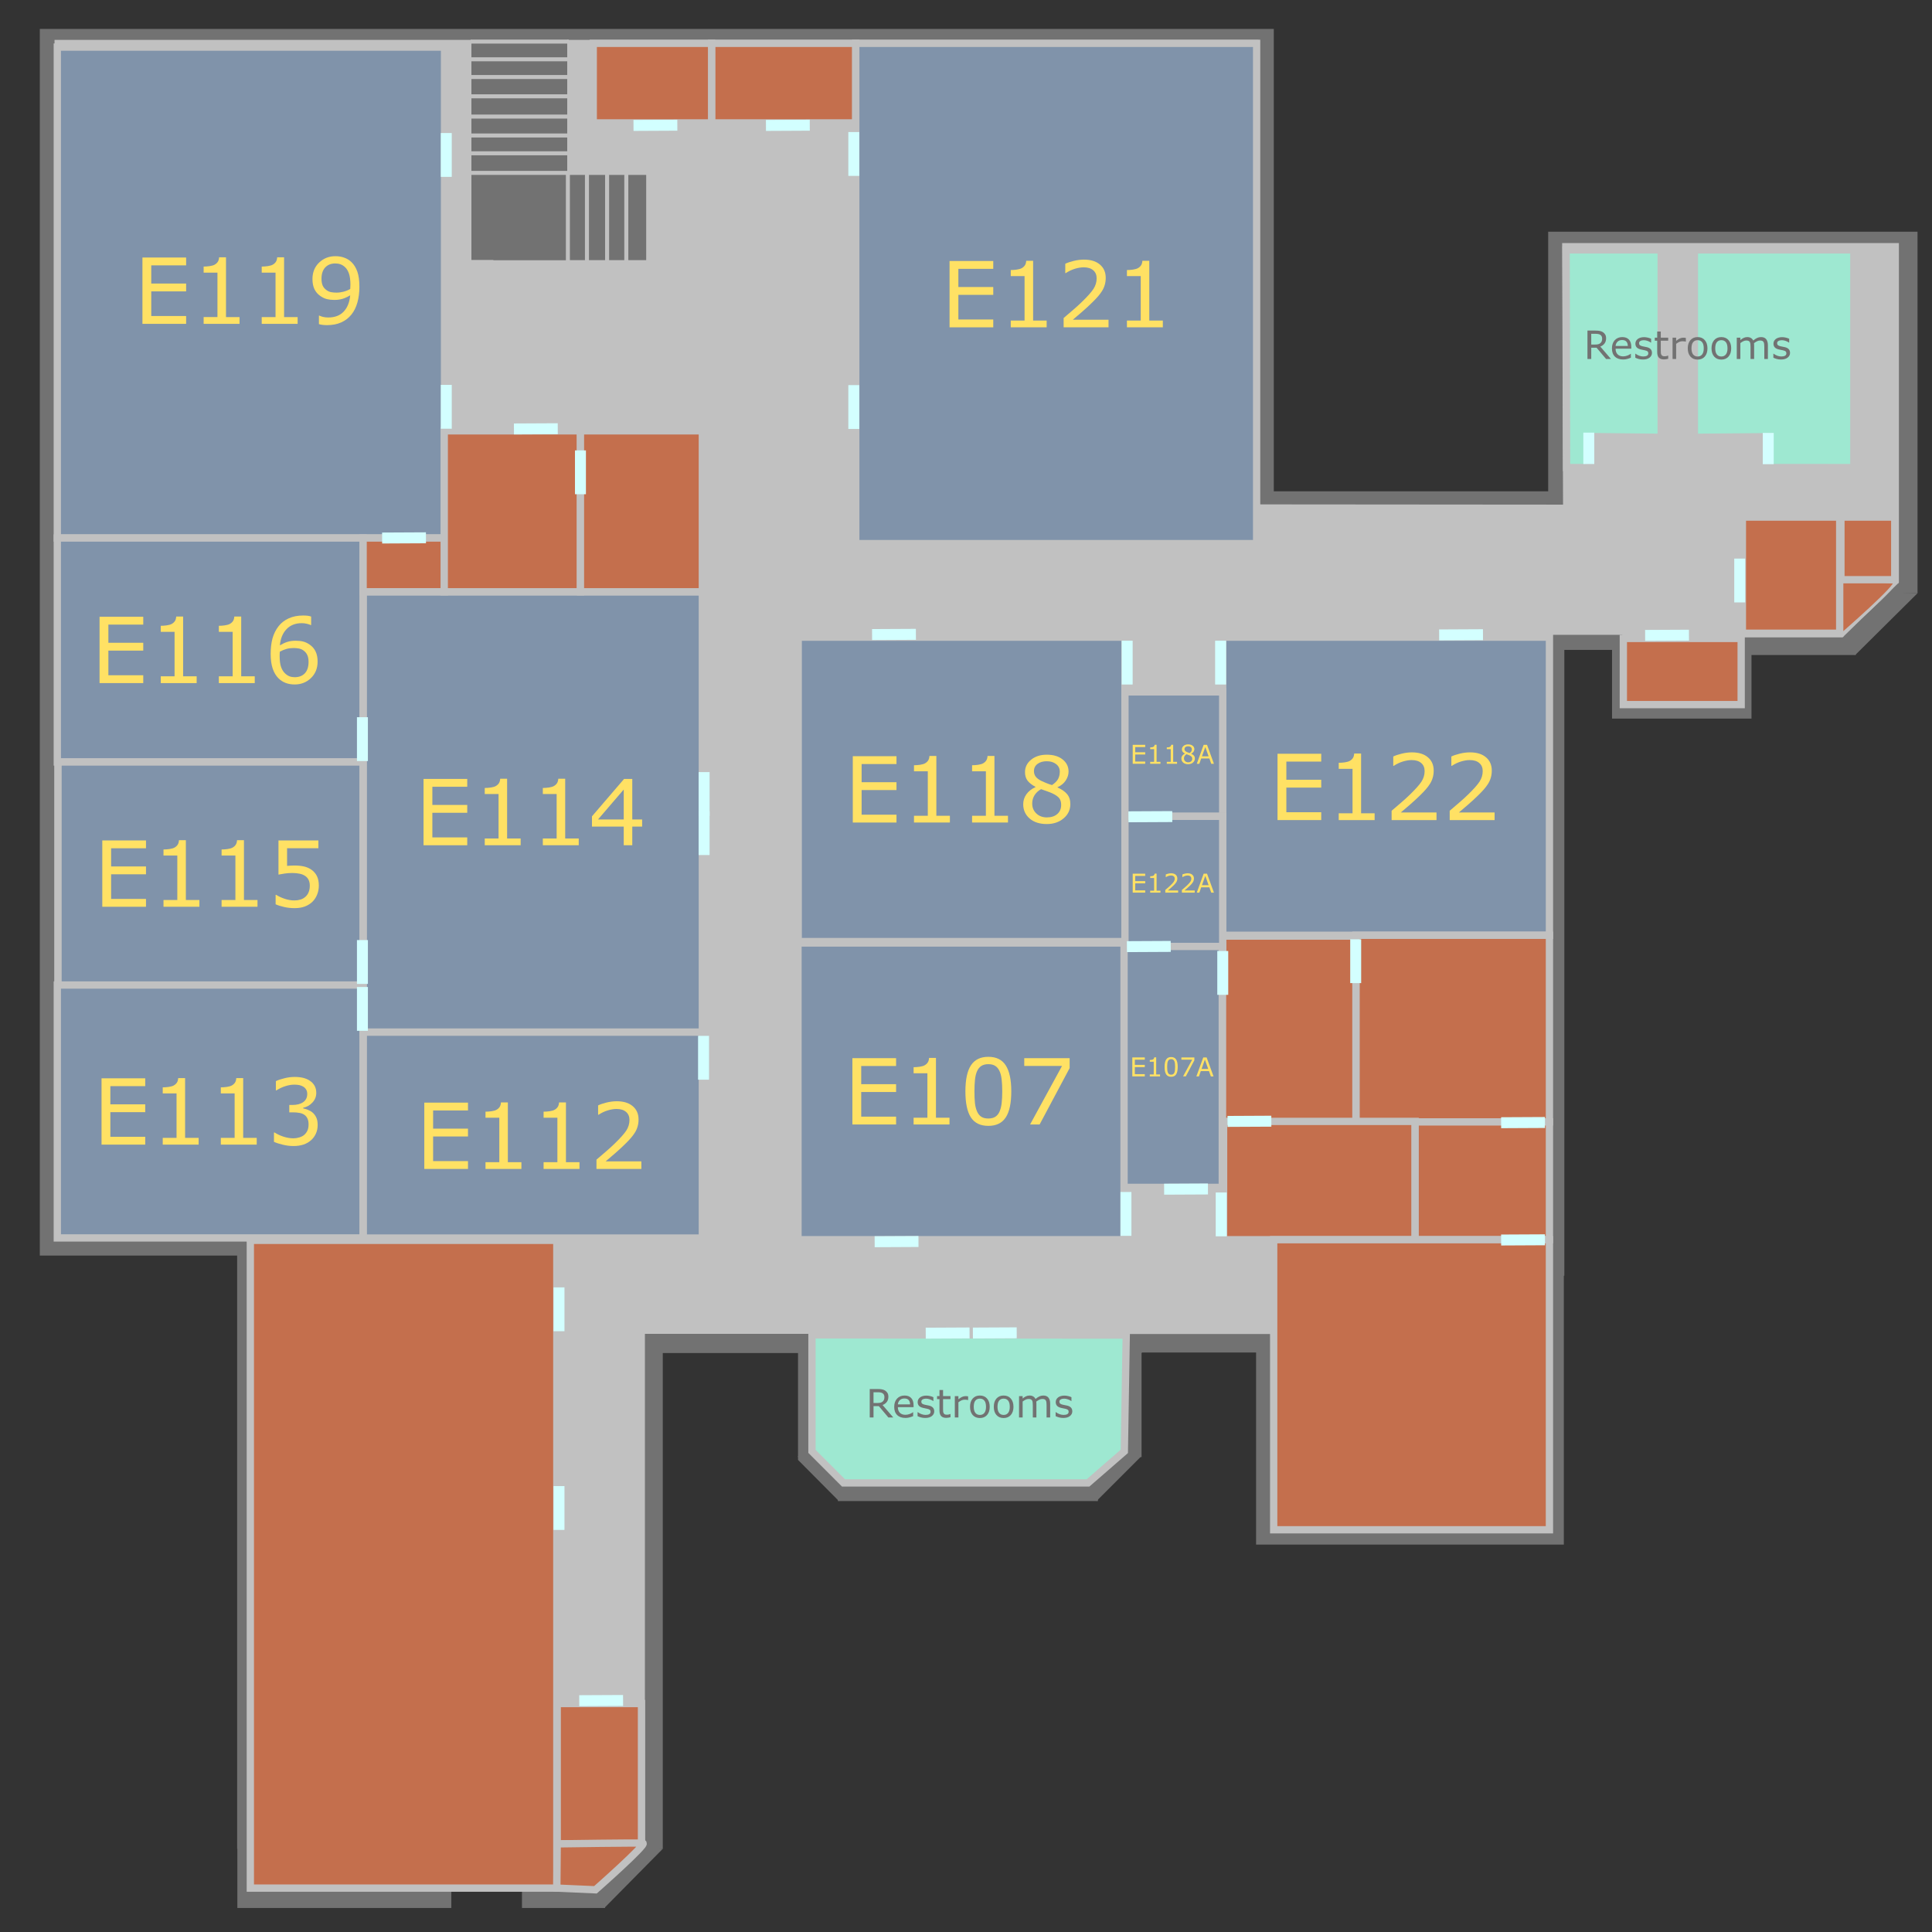 <?xml version="1.0" encoding="UTF-8" standalone="no"?>
<!-- Created with Inkscape (http://www.inkscape.org/) -->

<svg
   xmlns:dc="http://purl.org/dc/elements/1.1/"
   xmlns:cc="http://creativecommons.org/ns#"
   xmlns:rdf="http://www.w3.org/1999/02/22-rdf-syntax-ns#"
   xmlns:svg="http://www.w3.org/2000/svg"
   xmlns="http://www.w3.org/2000/svg"
   xmlns:sodipodi="http://sodipodi.sourceforge.net/DTD/sodipodi-0.dtd"
   xmlns:inkscape="http://www.inkscape.org/namespaces/inkscape"
   width="2000"
   height="2000"
   viewBox="0 0 529.167 529.167"
   version="1.1"
   id="svg10239"
   inkscape:version="0.92.4 (5da689c313, 2019-01-14)"
   sodipodi:docname="CISE_first_floor.svg"
   inkscape:export-filename="C:\Users\fwang\OneDrive\Documents\SH 2020 Graphic Design\Event Maps\CISE\png\CISE_first_floor.png"
   inkscape:export-xdpi="96"
   inkscape:export-ydpi="96">
  <rect x="0" y="0" width="529.167" height="529.167" fill="#333333" stroke="none"/>
  <defs
     id="defs10233" />
  <sodipodi:namedview
     id="base"
     pagecolor="#ffffff"
     bordercolor="#666666"
     borderopacity="1.0"
     inkscape:pageopacity="0.0"
     inkscape:pageshadow="2"
     inkscape:zoom="0.32"
     inkscape:cx="845.89138"
     inkscape:cy="893.60436"
     inkscape:document-units="mm"
     inkscape:current-layer="layer1"
     showgrid="false"
     inkscape:window-width="1920"
     inkscape:window-height="1001"
     inkscape:window-x="-9"
     inkscape:window-y="-9"
     inkscape:window-maximized="1"
     showguides="false"
     inkscape:guide-bbox="true"
     inkscape:snap-global="false"
     units="px" />
  <g
     inkscape:label="Layer 1"
     inkscape:groupmode="layer"
     id="layer1"
     transform="translate(0,232.167)"
     style="opacity:1">
    <rect
       y="91.537"
       x="230.165"
       height="46.245"
       width="118.722"
       id="rect1143"
       style="opacity:1;fill:#727272;fill-opacity:1;stroke:#727272;stroke-width:1;stroke-miterlimit:4;stroke-dasharray:none;stroke-dashoffset:0;stroke-opacity:1;paint-order:fill markers stroke" />
    <rect
       ry="0"
       y="-224.246"
       x="10.907"
       height="335.974"
       width="337.98"
       id="rect1145"
       style="opacity:1;fill:#727272;fill-opacity:1;stroke:none;stroke-width:0;stroke-miterlimit:4;stroke-dasharray:none;stroke-dashoffset:0;stroke-opacity:1;paint-order:fill markers stroke" />
    <rect
       y="-97.597"
       x="345.525"
       height="214.843"
       width="82.942"
       id="rect1147"
       style="opacity:1;fill:#727272;fill-opacity:1;stroke:none;stroke-width:0;stroke-miterlimit:4;stroke-dasharray:none;stroke-dashoffset:0;stroke-opacity:1;paint-order:fill markers stroke" />
    <rect
       y="-168.703"
       x="424.04"
       height="99.021"
       width="101.163"
       id="rect1149"
       style="opacity:1;fill:#727272;fill-opacity:1;stroke:none;stroke-width:0;stroke-miterlimit:4;stroke-dasharray:none;stroke-dashoffset:0;stroke-opacity:1;paint-order:fill markers stroke" />
    <rect
       y="-71.101"
       x="427.855"
       height="16.933"
       width="51.426"
       id="rect1151"
       style="opacity:1;fill:#727272;fill-opacity:1;stroke:none;stroke-width:0;stroke-miterlimit:4;stroke-dasharray:none;stroke-dashoffset:0;stroke-opacity:1;paint-order:fill markers stroke" />
    <rect
       y="-54.904"
       x="441.531"
       height="19.558"
       width="38.195"
       id="rect1153"
       style="opacity:1;fill:#727272;fill-opacity:1;stroke:none;stroke-width:0;stroke-miterlimit:4;stroke-dasharray:none;stroke-dashoffset:0;stroke-opacity:1;paint-order:fill markers stroke" />
    <rect
       y="110.089"
       x="64.95"
       height="164.124"
       width="116.584"
       id="rect1155"
       style="opacity:1;fill:#727272;fill-opacity:1;stroke:none;stroke-width:0;stroke-miterlimit:4;stroke-dasharray:none;stroke-dashoffset:0;stroke-opacity:1;paint-order:fill markers stroke" />
    <rect
       y="116.461"
       x="344.037"
       height="74.43"
       width="84.286"
       id="rect1157"
       style="opacity:1;fill:#727272;fill-opacity:1;stroke:none;stroke-width:0;stroke-miterlimit:4;stroke-dasharray:none;stroke-dashoffset:0;stroke-opacity:1;paint-order:fill markers stroke" />
    <rect
       y="111.524"
       x="181.262"
       height="26.902"
       width="131.465"
       id="rect1159"
       style="opacity:1;fill:#727272;fill-opacity:1;stroke:none;stroke-width:0;stroke-miterlimit:4;stroke-dasharray:none;stroke-dashoffset:0;stroke-opacity:1;paint-order:fill markers stroke" />
    <rect
       y="137.64"
       x="218.574"
       height="29.269"
       width="94.095"
       id="rect1161"
       style="opacity:1;fill:#727272;fill-opacity:1;stroke:none;stroke-width:0;stroke-miterlimit:4;stroke-dasharray:none;stroke-dashoffset:0;stroke-opacity:1;paint-order:fill markers stroke" />
    <rect
       y="166.25"
       x="229.498"
       height="12.726"
       width="71.217"
       id="rect1163"
       style="opacity:1;fill:#727272;fill-opacity:1;stroke:none;stroke-width:0;stroke-miterlimit:4;stroke-dasharray:none;stroke-dashoffset:0;stroke-opacity:1;paint-order:fill markers stroke" />
    <rect
       y="273.357"
       x="65.009"
       height="17.063"
       width="58.613"
       id="rect1165"
       style="opacity:1;fill:#727272;fill-opacity:1;stroke:none;stroke-width:0;stroke-miterlimit:4;stroke-dasharray:none;stroke-dashoffset:0;stroke-opacity:1;paint-order:fill markers stroke" />
    <rect
       y="272.977"
       x="142.97"
       height="17.442"
       width="22.745"
       id="rect1167"
       style="opacity:1;fill:#727272;fill-opacity:1;stroke:none;stroke-width:0;stroke-miterlimit:4;stroke-dasharray:none;stroke-dashoffset:0;stroke-opacity:1;paint-order:fill markers stroke" />
    <path
       inkscape:connector-curvature="0"
       id="path1169"
       d="m 312.669,166.626 -12.355,-0.375 v 12.726 z"
       style="opacity:1;fill:#727272;fill-opacity:1;stroke:#000000;stroke-width:0;stroke-linecap:butt;stroke-linejoin:miter;stroke-miterlimit:4;stroke-dasharray:none;stroke-opacity:1" />
    <path
       inkscape:connector-curvature="0"
       id="path1171"
       d="m 218.574,167.696 11.209,11.28 v -12.726 l -11.209,0.375 z"
       style="opacity:1;fill:#727272;fill-opacity:1;stroke:#000000;stroke-width:0;stroke-linecap:butt;stroke-linejoin:miter;stroke-miterlimit:4;stroke-dasharray:none;stroke-opacity:1" />
    <path
       inkscape:connector-curvature="0"
       id="path1173"
       d="m 165.529,290.419 -0.027,-17.442 16.032,1.236 z"
       style="opacity:1;fill:#727272;fill-opacity:1;stroke:#000000;stroke-width:0;stroke-linecap:butt;stroke-linejoin:miter;stroke-miterlimit:4;stroke-dasharray:none;stroke-opacity:1" />
    <rect
       y="-70.221"
       x="478.368"
       height="17.459"
       width="29.914"
       id="rect1175"
       style="opacity:1;fill:#727272;fill-opacity:1;stroke:none;stroke-width:0;stroke-miterlimit:4;stroke-dasharray:none;stroke-dashoffset:0;stroke-opacity:1;paint-order:fill markers stroke" />
    <path
       inkscape:connector-curvature="0"
       id="path1177"
       d="m 508.14,-52.762 v -17.459 l 17.063,0.539 z"
       style="opacity:1;fill:#727272;fill-opacity:1;stroke:#000000;stroke-width:0;stroke-linecap:butt;stroke-linejoin:miter;stroke-miterlimit:4;stroke-dasharray:none;stroke-opacity:1" />
    <path
       sodipodi:nodetypes="cccccccccccccccccccccccccccccc"
       inkscape:connector-curvature="0"
       id="path1179"
       d="m 504.682,-57.597 h -27.787 l 0.006,17.815 h -32.556 l -0.023,-18.509 H 424.385 V 186.65 h -74.558 l -0.939,-53.436 h -40.417 l -0.521,31.922 -9.943,8.655 -66.97,4e-5 -8.638,-8.655 V 133.165 H 176.636 l -2e-5,138.759 -13.543,13.518 -91.958,-0.074 -2.3,0.074 -0.269,-178.219 -53.632,-0.095 V -221.244 H 344.693 l -0.239,127.224 83.659,0.068 -0.248,-71.645 h 92.239 v 92.983 z"
       style="fill:#c1c1c1;fill-opacity:1;stroke:#000000;stroke-width:0;stroke-linecap:butt;stroke-linejoin:miter;stroke-miterlimit:4;stroke-dasharray:none;stroke-opacity:1" />
    <path
       sodipodi:nodetypes="cscc"
       inkscape:connector-curvature="0"
       id="path1181"
       d="m 504.167,-58.185 c 0,0 16.579,-14.385 14.593,-14.536 l -15.403,-1.167 0.141,15.511"
       style="fill:#c46f4d;fill-opacity:1;stroke:#c1c1c1;stroke-width:0.75;stroke-linecap:butt;stroke-linejoin:miter;stroke-miterlimit:4;stroke-dasharray:none;stroke-opacity:1" />
    <rect
       y="-219.268"
       x="15.698"
       height="134.458"
       width="106.058"
       id="rect1183"
       style="opacity:1;fill:#8093aa;fill-opacity:1;stroke:#c1c1c1;stroke-width:2;stroke-miterlimit:4;stroke-dasharray:none;stroke-dashoffset:0;stroke-opacity:1;paint-order:fill markers stroke" />
    <rect
       y="-220.3"
       x="194.901"
       height="21.8"
       width="39.489"
       id="rect1189"
       style="opacity:1;fill:#c46f4d;fill-opacity:1;stroke:#c1c1c1;stroke-width:2;stroke-miterlimit:4;stroke-dasharray:none;stroke-dashoffset:0;stroke-opacity:1;paint-order:fill markers stroke" />
    <rect
       y="-220.3"
       x="234.39"
       height="137.027"
       width="109.795"
       id="rect1191"
       style="opacity:1;fill:#8093aa;fill-opacity:1;stroke:#c1c1c1;stroke-width:2;stroke-miterlimit:4;stroke-dasharray:none;stroke-dashoffset:0;stroke-opacity:1;paint-order:fill markers stroke" />
    <rect
       y="-84.81"
       x="15.698"
       height="61.346"
       width="83.758"
       id="rect1193"
       style="opacity:1;fill:#8093aa;fill-opacity:1;stroke:#c1c1c1;stroke-width:2;stroke-miterlimit:4;stroke-dasharray:none;stroke-dashoffset:0;stroke-opacity:1;paint-order:fill markers stroke" />
    <rect
       y="-23.464"
       x="15.889"
       height="61.463"
       width="83.567"
       id="rect1195"
       style="opacity:1;fill:#8093aa;fill-opacity:1;stroke:#c1c1c1;stroke-width:2;stroke-miterlimit:4;stroke-dasharray:none;stroke-dashoffset:0;stroke-opacity:1;paint-order:fill markers stroke" />
    <rect
       y="37.626"
       x="15.698"
       height="69.272"
       width="83.758"
       id="rect1197"
       style="opacity:1;fill:#8093aa;fill-opacity:1;stroke:#c1c1c1;stroke-width:2;stroke-miterlimit:4;stroke-dasharray:none;stroke-dashoffset:0;stroke-opacity:1;paint-order:fill markers stroke" />
    <rect
       y="-70.078"
       x="99.509"
       height="120.616"
       width="92.863"
       id="rect1199"
       style="opacity:1;fill:#8093aa;fill-opacity:1;stroke:#c1c1c1;stroke-width:2;stroke-miterlimit:4;stroke-dasharray:none;stroke-dashoffset:0;stroke-opacity:1;paint-order:fill markers stroke" />
    <rect
       y="-84.81"
       x="99.456"
       height="14.725"
       width="22.3"
       id="rect1201"
       style="opacity:1;fill:#c46f4d;fill-opacity:1;stroke:#c1c1c1;stroke-width:2;stroke-miterlimit:4;stroke-dasharray:none;stroke-dashoffset:0;stroke-opacity:1;paint-order:fill markers stroke" />
    <rect
       y="-114.16"
       x="121.68"
       height="44.081"
       width="37.304"
       id="rect1203"
       style="opacity:1;fill:#c46f4d;fill-opacity:1;stroke:#c1c1c1;stroke-width:2;stroke-miterlimit:4;stroke-dasharray:none;stroke-dashoffset:0;stroke-opacity:1;paint-order:fill markers stroke" />
    <rect
       y="-114.16"
       x="158.984"
       height="44.081"
       width="33.388"
       id="rect1205"
       style="opacity:1;fill:#c46f4d;fill-opacity:1;stroke:#c1c1c1;stroke-width:2;stroke-miterlimit:4;stroke-dasharray:none;stroke-dashoffset:0;stroke-opacity:1;paint-order:fill markers stroke" />
    <rect
       y="50.537"
       x="99.509"
       height="56.395"
       width="92.863"
       id="rect1207"
       style="opacity:1;fill:#8093aa;fill-opacity:1;stroke:#c1c1c1;stroke-width:2;stroke-miterlimit:4;stroke-dasharray:none;stroke-dashoffset:0;stroke-opacity:1;paint-order:fill markers stroke" />
    <rect
       y="-90.544"
       x="477.232"
       height="31.818"
       width="26.654"
       id="rect1209"
       style="opacity:1;fill:#c46f4d;fill-opacity:1;stroke:#c1c1c1;stroke-width:2;stroke-miterlimit:4;stroke-dasharray:none;stroke-dashoffset:0;stroke-opacity:1;paint-order:fill markers stroke" />
    <rect
       ry="0"
       y="-90.544"
       x="504.22"
       height="17.156"
       width="14.744"
       id="rect1211"
       style="opacity:1;fill:#c46f4d;fill-opacity:1;stroke:#c1c1c1;stroke-width:2;stroke-miterlimit:4;stroke-dasharray:none;stroke-dashoffset:0;stroke-opacity:1;paint-order:fill markers stroke" />
    <rect
       y="-57.302"
       x="444.626"
       height="18.126"
       width="32.275"
       id="rect1213"
       style="opacity:1;fill:#c46f4d;fill-opacity:1;stroke:#c1c1c1;stroke-width:2;stroke-miterlimit:4;stroke-dasharray:none;stroke-dashoffset:0;stroke-opacity:1;paint-order:fill markers stroke" />
    <rect
       y="-57.651"
       x="334.89"
       height="81.655"
       width="89.495"
       id="rect1215"
       style="opacity:1;fill:#8093aa;fill-opacity:1;stroke:#c1c1c1;stroke-width:2;stroke-miterlimit:4;stroke-dasharray:none;stroke-dashoffset:0;stroke-opacity:1;paint-order:fill markers stroke" />
    <rect
       y="24.003"
       x="371.379"
       height="51.113"
       width="53.006"
       id="rect1217"
       style="opacity:1;fill:#c46f4d;fill-opacity:1;stroke:#c1c1c1;stroke-width:2;stroke-miterlimit:4;stroke-dasharray:none;stroke-dashoffset:0;stroke-opacity:1;paint-order:fill markers stroke" />
    <rect
       y="24.22"
       x="334.804"
       height="50.896"
       width="36.575"
       id="rect1219"
       style="opacity:1;fill:#c46f4d;fill-opacity:1;stroke:#c1c1c1;stroke-width:2;stroke-miterlimit:4;stroke-dasharray:none;stroke-dashoffset:0;stroke-opacity:1;paint-order:fill markers stroke" />
    <rect
       y="74.981"
       x="335.14"
       height="32.402"
       width="52.465"
       id="rect1221"
       style="opacity:1;fill:#c46f4d;fill-opacity:1;stroke:#c1c1c1;stroke-width:2;stroke-miterlimit:4;stroke-dasharray:none;stroke-dashoffset:0;stroke-opacity:1;paint-order:fill markers stroke" />
    <rect
       y="75.116"
       x="387.605"
       height="32.267"
       width="36.78"
       id="rect1223"
       style="opacity:1;fill:#c46f4d;fill-opacity:1;stroke:#c1c1c1;stroke-width:2;stroke-miterlimit:4;stroke-dasharray:none;stroke-dashoffset:0;stroke-opacity:1;paint-order:fill markers stroke" />
    <rect
       y="107.383"
       x="348.857"
       height="79.452"
       width="75.528"
       id="rect1225"
       style="opacity:1;fill:#c46f4d;fill-opacity:1;stroke:#c1c1c1;stroke-width:2;stroke-miterlimit:4;stroke-dasharray:none;stroke-dashoffset:0;stroke-opacity:1;paint-order:fill markers stroke" />
    <rect
       y="-42.659"
       x="307.846"
       height="34.075"
       width="27.044"
       id="rect1227"
       style="opacity:1;fill:#8093aa;fill-opacity:1;stroke:#c1c1c1;stroke-width:2;stroke-miterlimit:4;stroke-dasharray:none;stroke-dashoffset:0;stroke-opacity:1;paint-order:fill markers stroke" />
    <rect
       y="-8.584"
       x="307.846"
       height="36.509"
       width="27.044"
       id="rect1229"
       style="opacity:1;fill:#8093aa;fill-opacity:1;stroke:#c1c1c1;stroke-width:2;stroke-miterlimit:4;stroke-dasharray:none;stroke-dashoffset:0;stroke-opacity:1;paint-order:fill markers stroke" />
    <rect
       y="27.062"
       x="307.736"
       height="65.987"
       width="27.044"
       id="rect1231"
       style="opacity:1;fill:#8093aa;fill-opacity:1;stroke:#c1c1c1;stroke-width:2;stroke-miterlimit:4;stroke-dasharray:none;stroke-dashoffset:0;stroke-opacity:1;paint-order:fill markers stroke" />
    <rect
       y="-57.651"
       x="218.623"
       height="83.376"
       width="89.495"
       id="rect1235"
       style="opacity:1;fill:#8093aa;fill-opacity:1;stroke:#c1c1c1;stroke-width:2;stroke-miterlimit:4;stroke-dasharray:none;stroke-dashoffset:0;stroke-opacity:1;paint-order:fill markers stroke" />
    <rect
       y="26.112"
       x="218.567"
       height="81.271"
       width="89.304"
       id="rect1237"
       style="opacity:1;fill:#8093aa;fill-opacity:1;stroke:#c1c1c1;stroke-width:2;stroke-miterlimit:4;stroke-dasharray:none;stroke-dashoffset:0;stroke-opacity:1;paint-order:fill markers stroke" />
    <rect
       y="107.556"
       x="68.565"
       height="177.422"
       width="83.949"
       id="rect1239"
       style="opacity:1;fill:#c46f4d;fill-opacity:1;stroke:#c1c1c1;stroke-width:2;stroke-miterlimit:4;stroke-dasharray:none;stroke-dashoffset:0;stroke-opacity:1;paint-order:fill markers stroke" />
    <rect
       y="234.425"
       x="152.619"
       height="38.437"
       width="23.083"
       id="rect1241"
       style="opacity:1;fill:#c46f4d;fill-opacity:1;stroke:#c1c1c1;stroke-width:2;stroke-miterlimit:4;stroke-dasharray:none;stroke-dashoffset:0;stroke-opacity:1;paint-order:fill markers stroke" />
    <path
       sodipodi:nodetypes="ccscc"
       inkscape:connector-curvature="0"
       id="path1243"
       d="m 152.514,284.977 10.578,0.465 c 0,0 14.27,-12.577 12.993,-12.771 -0.961,-0.146 -23.466,0.191 -23.466,0.191 z"
       style="fill:#c46f4d;fill-opacity:1;stroke:#c1c1c1;stroke-width:2;stroke-linecap:butt;stroke-linejoin:miter;stroke-miterlimit:4;stroke-dasharray:none;stroke-opacity:1" />
    <path
       inkscape:connector-curvature="0"
       id="path1245"
       d="m 222.398,165.361 8.638,8.638 66.97,-4e-5 9.943,-8.638 0.521,-31.862 -86.072,-0.05 z"
       style="fill:#9ee8d1;fill-opacity:1;stroke:#c1c1c1;stroke-width:2;stroke-linecap:butt;stroke-linejoin:miter;stroke-miterlimit:4;stroke-dasharray:none;stroke-opacity:1" />
    <path
       inkscape:connector-curvature="0"
       id="path1247"
       d="m 122.236,-195.727 v 12.004"
       style="fill:none;stroke:#d2ffff;stroke-width:3;stroke-linecap:butt;stroke-linejoin:miter;stroke-miterlimit:4;stroke-dasharray:none;stroke-opacity:1" />
    <path
       style="fill:none;stroke:#d3ffff;stroke-width:3;stroke-linecap:butt;stroke-linejoin:miter;stroke-miterlimit:4;stroke-dasharray:none;stroke-opacity:1"
       d="m 122.237,-126.75 v 12.004"
       id="path1249"
       inkscape:connector-curvature="0" />
    <path
       inkscape:connector-curvature="0"
       id="path1251"
       d="m 152.77,-114.738 -12.004,0.06"
       style="fill:none;stroke:#d3ffff;stroke-width:3;stroke-linecap:butt;stroke-linejoin:miter;stroke-miterlimit:4;stroke-dasharray:none;stroke-opacity:1" />
    <path
       inkscape:connector-curvature="0"
       id="path1253"
       d="m 158.984,-108.805 v 12.004"
       style="fill:none;stroke:#d3ffff;stroke-width:3;stroke-linecap:butt;stroke-linejoin:miter;stroke-miterlimit:4;stroke-dasharray:none;stroke-opacity:1" />
    <rect
       y="-220.3"
       x="162.488"
       height="21.8"
       width="32.413"
       id="rect1187"
       style="opacity:1;fill:#c46f4d;fill-opacity:1;stroke:#c1c1c1;stroke-width:2;stroke-miterlimit:4;stroke-dasharray:none;stroke-dashoffset:0;stroke-opacity:1;paint-order:fill markers stroke" />
    <path
       inkscape:connector-curvature="0"
       id="path1257"
       d="m 185.518,-197.871 -12.004,0.06"
       style="fill:none;stroke:#d2ffff;stroke-width:3;stroke-linecap:butt;stroke-linejoin:miter;stroke-miterlimit:4;stroke-dasharray:none;stroke-opacity:1" />
    <path
       style="fill:none;stroke:#d3ffff;stroke-width:3;stroke-linecap:butt;stroke-linejoin:miter;stroke-miterlimit:4;stroke-dasharray:none;stroke-opacity:1"
       d="m 233.857,-195.997 v 12.004"
       id="path1261"
       inkscape:connector-curvature="0" />
    <path
       style="fill:none;stroke:#d2ffff;stroke-width:3;stroke-linecap:butt;stroke-linejoin:miter;stroke-miterlimit:4;stroke-dasharray:none;stroke-opacity:1"
       d="m 221.793,-197.871 -12.004,0.06"
       id="path1259"
       inkscape:connector-curvature="0" />
    <path
       inkscape:connector-curvature="0"
       id="path1263"
       d="m 233.857,-126.683 v 12.004"
       style="fill:none;stroke:#d3ffff;stroke-width:3;stroke-linecap:butt;stroke-linejoin:miter;stroke-miterlimit:4;stroke-dasharray:none;stroke-opacity:1" />
    <path
       style="fill:none;stroke:#d3ffff;stroke-width:3;stroke-linecap:butt;stroke-linejoin:miter;stroke-miterlimit:4;stroke-dasharray:none;stroke-opacity:1"
       d="m 116.666,-84.866 -12.004,0.06"
       id="path1265"
       inkscape:connector-curvature="0" />
    <path
       inkscape:connector-curvature="0"
       id="path1267"
       d="m 99.267,-35.725 v 12.004"
       style="fill:none;stroke:#d3ffff;stroke-width:3;stroke-linecap:butt;stroke-linejoin:miter;stroke-miterlimit:4;stroke-dasharray:none;stroke-opacity:1" />
    <path
       style="fill:#1ebaba;fill-opacity:1;stroke:#d3ffff;stroke-width:3;stroke-linecap:butt;stroke-linejoin:miter;stroke-miterlimit:4;stroke-dasharray:none;stroke-opacity:1"
       d="M 99.267,25.316 V 37.32"
       id="path1269"
       inkscape:connector-curvature="0" />
    <path
       inkscape:connector-curvature="0"
       id="path1271"
       d="M 99.267,38.166 V 50.17"
       style="fill:#d3ffff;fill-opacity:1;stroke:#d3ffff;stroke-width:3;stroke-linecap:butt;stroke-linejoin:miter;stroke-miterlimit:4;stroke-dasharray:none;stroke-opacity:1" />
    <path
       style="fill:#d3ffff;fill-opacity:1;stroke:#d3ffff;stroke-width:3;stroke-linecap:butt;stroke-linejoin:miter;stroke-miterlimit:4;stroke-dasharray:none;stroke-opacity:1"
       d="M 192.699,51.551 V 63.555"
       id="path1273"
       inkscape:connector-curvature="0" />
    <g
       style="fill:#d3ffff;fill-opacity:1;stroke:#d3ffff;stroke-width:1.482;stroke-miterlimit:4;stroke-dasharray:none;stroke-opacity:1"
       transform="matrix(2.024,0,0,2.024,4.858,-301.765)"
       id="g1279">
      <path
         style="fill:#d3ffff;fill-opacity:1;stroke:#d3ffff;stroke-width:1.482;stroke-linecap:butt;stroke-linejoin:miter;stroke-miterlimit:4;stroke-dasharray:none;stroke-opacity:1"
         d="m 92.883,138.87 v 5.932"
         id="path1275"
         inkscape:connector-curvature="0" />
      <path
         inkscape:connector-curvature="0"
         id="path1277"
         d="m 92.883,144.162 v 5.932"
         style="fill:#d3ffff;fill-opacity:1;stroke:#d3ffff;stroke-width:1.482;stroke-linecap:butt;stroke-linejoin:miter;stroke-miterlimit:4;stroke-dasharray:none;stroke-opacity:1" />
    </g>
    <path
       inkscape:connector-curvature="0"
       id="path1281"
       d="m 153.105,120.442 v 12.004"
       style="opacity:1;fill:#d3ffff;fill-opacity:1;stroke:#d3ffff;stroke-width:3;stroke-linecap:butt;stroke-linejoin:miter;stroke-miterlimit:4;stroke-dasharray:none;stroke-opacity:1" />
    <path
       style="opacity:1;fill:#d3ffff;fill-opacity:1;stroke:#d3ffff;stroke-width:3;stroke-linecap:butt;stroke-linejoin:miter;stroke-miterlimit:4;stroke-dasharray:none;stroke-opacity:1"
       d="m 153.105,174.866 v 12.004"
       id="path1283"
       inkscape:connector-curvature="0" />
    <path
       style="opacity:1;fill:#d3ffff;fill-opacity:1;stroke:#d3ffff;stroke-width:3;stroke-linecap:butt;stroke-linejoin:miter;stroke-miterlimit:4;stroke-dasharray:none;stroke-opacity:1"
       d="m 251.569,107.876 -12.004,0.06"
       id="path1285"
       inkscape:connector-curvature="0" />
    <path
       style="opacity:1;fill:#d3ffff;fill-opacity:1;stroke:#d3ffff;stroke-width:3;stroke-linecap:butt;stroke-linejoin:miter;stroke-miterlimit:4;stroke-dasharray:none;stroke-opacity:1"
       d="m 308.727,-56.684 v 12.004"
       id="path1287"
       inkscape:connector-curvature="0" />
    <path
       inkscape:connector-curvature="0"
       id="path1289"
       d="m 334.32,-56.684 v 12.004"
       style="opacity:1;fill:#d3ffff;fill-opacity:1;stroke:#d3ffff;stroke-width:3;stroke-linecap:butt;stroke-linejoin:miter;stroke-miterlimit:4;stroke-dasharray:none;stroke-opacity:1" />
    <path
       inkscape:connector-curvature="0"
       id="path1291"
       d="m 321.08,-8.509 -12.004,0.06"
       style="opacity:1;fill:#d3ffff;fill-opacity:1;stroke:#d3ffff;stroke-width:3;stroke-linecap:butt;stroke-linejoin:miter;stroke-miterlimit:4;stroke-dasharray:none;stroke-opacity:1" />
    <path
       style="opacity:1;fill:#d3ffff;fill-opacity:1;stroke:#d3ffff;stroke-width:3;stroke-linecap:butt;stroke-linejoin:miter;stroke-miterlimit:4;stroke-dasharray:none;stroke-opacity:1"
       d="m 320.661,27.054 -12.004,0.06"
       id="path1293"
       inkscape:connector-curvature="0" />
    <path
       style="opacity:1;fill:none;stroke:#d3ffff;stroke-width:3;stroke-linecap:butt;stroke-linejoin:miter;stroke-miterlimit:4;stroke-dasharray:none;stroke-opacity:1"
       d="M 334.909,28.309 V 40.313"
       id="path1295"
       inkscape:connector-curvature="0" />
    <path
       inkscape:connector-curvature="0"
       id="path1297"
       d="M 371.319,25.096 V 37.1"
       style="opacity:1;fill:none;stroke:#d3ffff;stroke-width:3;stroke-linecap:butt;stroke-linejoin:miter;stroke-miterlimit:4;stroke-dasharray:none;stroke-opacity:1" />
    <path
       style="opacity:1;fill:none;stroke:#d3ffff;stroke-width:3;stroke-linecap:butt;stroke-linejoin:miter;stroke-miterlimit:4;stroke-dasharray:none;stroke-opacity:1"
       d="M 308.39,94.318 V 106.322"
       id="path1299"
       inkscape:connector-curvature="0" />
    <path
       inkscape:connector-curvature="0"
       id="path1301"
       d="m 330.853,93.489 -12.004,0.06"
       style="opacity:1;fill:none;stroke:#d3ffff;stroke-width:3;stroke-linecap:butt;stroke-linejoin:miter;stroke-miterlimit:4;stroke-dasharray:none;stroke-opacity:1" />
    <path
       style="opacity:1;fill:none;stroke:#d3ffff;stroke-width:3;stroke-linecap:butt;stroke-linejoin:miter;stroke-miterlimit:4;stroke-dasharray:none;stroke-opacity:1"
       d="m 348.215,74.921 -12.004,0.06"
       id="path1303"
       inkscape:connector-curvature="0" />
    <path
       inkscape:connector-curvature="0"
       id="path1305"
       d="m 423.16,75.28 -12.004,0.06"
       style="opacity:1;fill:none;stroke:#d3ffff;stroke-width:3;stroke-linecap:butt;stroke-linejoin:miter;stroke-miterlimit:4;stroke-dasharray:none;stroke-opacity:1" />
    <path
       style="opacity:1;fill:none;stroke:#d3ffff;stroke-width:3;stroke-linecap:butt;stroke-linejoin:miter;stroke-miterlimit:4;stroke-dasharray:none;stroke-opacity:1"
       d="m 423.16,107.407 -12.004,0.06"
       id="path1307"
       inkscape:connector-curvature="0" />
    <path
       inkscape:connector-curvature="0"
       id="path1309"
       d="M 334.484,94.453 V 106.457"
       style="opacity:1;fill:none;stroke:#d3ffff;stroke-width:3;stroke-linecap:butt;stroke-linejoin:miter;stroke-miterlimit:4;stroke-dasharray:none;stroke-opacity:1" />
    <path
       style="opacity:1;fill:#d3ffff;fill-opacity:1;stroke:#d3ffff;stroke-width:3;stroke-linecap:butt;stroke-linejoin:miter;stroke-miterlimit:4;stroke-dasharray:none;stroke-opacity:1"
       d="m 250.861,-58.427 -12.004,0.06"
       id="path1311"
       inkscape:connector-curvature="0" />
    <path
       inkscape:connector-curvature="0"
       id="path1313"
       d="m 406.18,-58.327 -12.004,0.06"
       style="opacity:1;fill:none;stroke:#d3ffff;stroke-width:3;stroke-linecap:butt;stroke-linejoin:miter;stroke-miterlimit:4;stroke-dasharray:none;stroke-opacity:1" />
    <path
       inkscape:connector-curvature="0"
       id="path1315"
       d="m 265.558,132.923 -12.004,0.06"
       style="opacity:1;fill:none;stroke:#d3ffff;stroke-width:3;stroke-linecap:butt;stroke-linejoin:miter;stroke-miterlimit:4;stroke-dasharray:none;stroke-opacity:1" />
    <path
       style="opacity:1;fill:none;stroke:#d3ffff;stroke-width:3;stroke-linecap:butt;stroke-linejoin:miter;stroke-miterlimit:4;stroke-dasharray:none;stroke-opacity:1"
       d="m 278.474,132.889 -12.004,0.06"
       id="path1317"
       inkscape:connector-curvature="0" />
    <path
       style="opacity:1;fill:none;stroke:#d3ffff;stroke-width:3;stroke-linecap:butt;stroke-linejoin:miter;stroke-miterlimit:4;stroke-dasharray:none;stroke-opacity:1"
       d="m 476.503,-79.171 v 12.004"
       id="path1319"
       inkscape:connector-curvature="0" />
    <path
       style="opacity:1;fill:none;stroke:#d3ffff;stroke-width:3;stroke-linecap:butt;stroke-linejoin:miter;stroke-miterlimit:4;stroke-dasharray:none;stroke-opacity:1"
       d="m 462.599,-58.192 -12.004,0.06"
       id="path1321"
       inkscape:connector-curvature="0" />
    <path
       inkscape:connector-curvature="0"
       id="path1323"
       d="m 170.658,233.581 -12.004,0.06"
       style="opacity:1;fill:none;stroke:#d3ffff;stroke-width:3;stroke-linecap:butt;stroke-linejoin:miter;stroke-miterlimit:4;stroke-dasharray:none;stroke-opacity:1" />
    <g
       aria-label="E119"
       style="font-style:normal;font-variant:normal;font-weight:normal;font-stretch:normal;font-size:32.126px;line-height:1.25;font-family:sans-serif;-inkscape-font-specification:sans-serif;font-variant-ligatures:normal;font-variant-caps:normal;font-variant-numeric:normal;font-feature-settings:normal;text-align:start;letter-spacing:0px;word-spacing:0px;writing-mode:lr-tb;text-anchor:start;fill:#ffe164;fill-opacity:1;stroke:none;stroke-width:0.265"
       id="text1327">
      <path
         d="M 50.981,-143.465 H 39.012 v -18.167 h 11.969 v 2.147 h -9.553 v 4.978 h 9.553 v 2.147 h -9.553 v 6.747 h 9.553 z"
         style="font-size:24.987px;fill:#ffe164;fill-opacity:1;stroke-width:0.265"
         id="path1705" />
      <path
         d="M 65.609,-143.465 H 55.776 v -1.855 h 3.782 v -12.176 H 55.776 v -1.659 q 0.769,0 1.647,-0.122 0.878,-0.134 1.33,-0.378 0.561,-0.305 0.878,-0.769 0.329,-0.476 0.378,-1.269 h 1.891 v 16.373 h 3.709 z"
         style="font-size:24.987px;fill:#ffe164;fill-opacity:1;stroke-width:0.265"
         id="path1707" />
      <path
         d="m 81.519,-143.465 h -9.834 v -1.855 h 3.782 v -12.176 h -3.782 v -1.659 q 0.769,0 1.647,-0.122 0.878,-0.134 1.33,-0.378 0.561,-0.305 0.878,-0.769 0.329,-0.476 0.378,-1.269 h 1.891 v 16.373 h 3.709 z"
         style="font-size:24.987px;fill:#ffe164;fill-opacity:1;stroke-width:0.265"
         id="path1709" />
      <path
         d="m 98.442,-153.641 q 0,2.379 -0.549,4.319 -0.537,1.94 -1.635,3.306 -1.11,1.391 -2.782,2.147 -1.672,0.756 -3.929,0.756 -0.634,0 -1.196,-0.073 -0.561,-0.061 -1,-0.207 v -2.33 h 0.122 q 0.354,0.183 1,0.354 0.647,0.159 1.44,0.159 2.696,0 4.221,-1.611 1.537,-1.623 1.781,-4.465 -1.135,0.683 -2.135,0.976 -1,0.293 -2.184,0.293 -1.122,0 -2.038,-0.22 -0.903,-0.22 -1.818,-0.854 -1.074,-0.744 -1.623,-1.891 -0.537,-1.147 -0.537,-2.745 0,-2.782 1.83,-4.527 1.83,-1.745 4.465,-1.745 1.318,0 2.44,0.415 1.122,0.403 1.964,1.22 1.037,1.013 1.598,2.611 0.561,1.586 0.561,4.112 z m -2.465,-0.525 q 0,-1.891 -0.39,-3.038 -0.39,-1.147 -1.074,-1.781 -0.573,-0.549 -1.232,-0.781 -0.659,-0.244 -1.427,-0.244 -1.757,0 -2.782,1.098 -1.013,1.098 -1.013,3.087 0,1.159 0.329,1.891 0.329,0.732 1.11,1.281 0.549,0.378 1.208,0.512 0.659,0.122 1.464,0.122 0.952,0 1.928,-0.256 0.976,-0.256 1.83,-0.744 0.012,-0.256 0.024,-0.5 0.024,-0.256 0.024,-0.647 z"
         style="font-size:24.987px;fill:#ffe164;fill-opacity:1;stroke-width:0.265"
         id="path1711" />
    </g>
    <g
       aria-label="E121"
       style="font-style:normal;font-variant:normal;font-weight:normal;font-stretch:normal;font-size:32.126px;line-height:1.25;font-family:sans-serif;-inkscape-font-specification:sans-serif;font-variant-ligatures:normal;font-variant-caps:normal;font-variant-numeric:normal;font-feature-settings:normal;text-align:start;letter-spacing:0px;word-spacing:0px;writing-mode:lr-tb;text-anchor:start;opacity:1;fill:#ffe164;fill-opacity:1;stroke:none;stroke-width:0.265"
       id="text1331">
      <path
         d="m 272.048,-142.513 h -11.969 v -18.167 h 11.969 v 2.147 h -9.553 v 4.978 h 9.553 v 2.147 h -9.553 v 6.747 h 9.553 z"
         style="font-size:24.987px;fill:#ffe164;fill-opacity:1;stroke-width:0.265"
         id="path1714" />
      <path
         d="m 286.676,-142.513 h -9.834 v -1.855 h 3.782 v -12.176 h -3.782 v -1.659 q 0.769,0 1.647,-0.122 0.878,-0.134 1.33,-0.378 0.561,-0.305 0.878,-0.769 0.329,-0.476 0.378,-1.269 h 1.891 v 16.373 h 3.709 z"
         style="font-size:24.987px;fill:#ffe164;fill-opacity:1;stroke-width:0.265"
         id="path1716" />
      <path
         d="m 303.623,-142.513 h -12.298 v -2.55 q 1.281,-1.098 2.562,-2.196 1.293,-1.098 2.404,-2.184 2.343,-2.269 3.209,-3.599 0.866,-1.342 0.866,-2.892 0,-1.415 -0.939,-2.208 -0.927,-0.805 -2.599,-0.805 -1.11,0 -2.404,0.39 -1.293,0.39 -2.526,1.196 h -0.122 v -2.562 q 0.866,-0.427 2.306,-0.781 1.452,-0.354 2.806,-0.354 2.794,0 4.38,1.354 1.586,1.342 1.586,3.648 0,1.037 -0.268,1.94 -0.256,0.891 -0.769,1.696 -0.476,0.756 -1.122,1.488 -0.634,0.732 -1.55,1.623 -1.305,1.281 -2.696,2.489 -1.391,1.196 -2.599,2.221 h 9.773 z"
         style="font-size:24.987px;fill:#ffe164;fill-opacity:1;stroke-width:0.265"
         id="path1718" />
      <path
         d="m 318.496,-142.513 h -9.834 v -1.855 h 3.782 v -12.176 h -3.782 v -1.659 q 0.769,0 1.647,-0.122 0.878,-0.134 1.33,-0.378 0.561,-0.305 0.878,-0.769 0.329,-0.476 0.378,-1.269 h 1.891 v 16.373 h 3.709 z"
         style="font-size:24.987px;fill:#ffe164;fill-opacity:1;stroke-width:0.265"
         id="path1720" />
    </g>
    <g
       aria-label="E116"
       style="font-style:normal;font-variant:normal;font-weight:normal;font-stretch:normal;font-size:32.126px;line-height:1.25;font-family:sans-serif;-inkscape-font-specification:sans-serif;font-variant-ligatures:normal;font-variant-caps:normal;font-variant-numeric:normal;font-feature-settings:normal;text-align:start;letter-spacing:0px;word-spacing:0px;writing-mode:lr-tb;text-anchor:start;fill:#ffe164;fill-opacity:1;stroke:none;stroke-width:0.265"
       id="text1335">
      <path
         d="M 39.237,-45.072 H 27.268 v -18.167 h 11.969 v 2.147 h -9.553 v 4.978 h 9.553 v 2.147 h -9.553 v 6.747 h 9.553 z"
         style="font-size:24.987px;fill:#ffe164;fill-opacity:1;stroke-width:0.265"
         id="path1723" />
      <path
         d="m 53.866,-45.072 h -9.834 v -1.855 h 3.782 v -12.176 h -3.782 v -1.659 q 0.769,0 1.647,-0.122 0.878,-0.134 1.33,-0.378 0.561,-0.305 0.878,-0.769 0.329,-0.476 0.378,-1.269 h 1.891 v 16.373 h 3.709 z"
         style="font-size:24.987px;fill:#ffe164;fill-opacity:1;stroke-width:0.265"
         id="path1725" />
      <path
         d="m 69.776,-45.072 h -9.834 v -1.855 h 3.782 v -12.176 h -3.782 v -1.659 q 0.769,0 1.647,-0.122 0.878,-0.134 1.33,-0.378 0.561,-0.305 0.878,-0.769 0.329,-0.476 0.378,-1.269 h 1.891 v 16.373 h 3.709 z"
         style="font-size:24.987px;fill:#ffe164;fill-opacity:1;stroke-width:0.265"
         id="path1727" />
      <path
         d="m 86.991,-50.965 q 0,2.77 -1.83,4.526 -1.818,1.745 -4.465,1.745 -1.342,0 -2.44,-0.415 -1.098,-0.415 -1.94,-1.232 -1.049,-1.013 -1.623,-2.684 -0.561,-1.672 -0.561,-4.026 0,-2.416 0.512,-4.282 0.525,-1.867 1.659,-3.319 1.074,-1.379 2.77,-2.147 1.696,-0.781 3.953,-0.781 0.72,0 1.208,0.061 0.488,0.061 0.988,0.22 v 2.33 h -0.122 q -0.342,-0.183 -1.037,-0.342 -0.683,-0.171 -1.403,-0.171 -2.623,0 -4.185,1.647 -1.562,1.635 -1.818,4.429 1.025,-0.622 2.013,-0.939 1,-0.329 2.306,-0.329 1.159,0 2.038,0.22 0.891,0.207 1.818,0.854 1.074,0.744 1.611,1.879 0.549,1.135 0.549,2.757 z m -2.477,0.098 q 0,-1.135 -0.342,-1.879 -0.329,-0.744 -1.098,-1.293 -0.561,-0.39 -1.244,-0.512 -0.683,-0.122 -1.427,-0.122 -1.037,0 -1.928,0.244 -0.891,0.244 -1.83,0.756 -0.024,0.268 -0.037,0.525 -0.012,0.244 -0.012,0.622 0,1.928 0.39,3.05 0.403,1.11 1.098,1.757 0.561,0.537 1.208,0.793 0.659,0.244 1.427,0.244 1.769,0 2.782,-1.074 1.013,-1.086 1.013,-3.111 z"
         style="font-size:24.987px;fill:#ffe164;fill-opacity:1;stroke-width:0.265"
         id="path1729" />
    </g>
    <g
       aria-label="E115"
       style="font-style:normal;font-variant:normal;font-weight:normal;font-stretch:normal;font-size:32.126px;line-height:1.25;font-family:sans-serif;-inkscape-font-specification:sans-serif;font-variant-ligatures:normal;font-variant-caps:normal;font-variant-numeric:normal;font-feature-settings:normal;text-align:start;letter-spacing:0px;word-spacing:0px;writing-mode:lr-tb;text-anchor:start;fill:#ffe164;fill-opacity:1;stroke:none;stroke-width:0.265"
       id="text1339">
      <path
         d="M 39.987,16.193 H 28.018 V -1.974 H 39.987 V 0.173 H 30.434 V 5.151 h 9.553 v 2.147 h -9.553 v 6.747 h 9.553 z"
         style="font-size:24.987px;fill:#ffe164;fill-opacity:1;stroke-width:0.265"
         id="path1732" />
      <path
         d="M 54.616,16.193 H 44.782 v -1.855 h 3.782 V 2.162 H 44.782 V 0.502 q 0.769,0 1.647,-0.122 0.878,-0.134 1.33,-0.378 0.561,-0.305 0.878,-0.769 0.329,-0.476 0.378,-1.269 H 50.907 V 14.338 h 3.709 z"
         style="font-size:24.987px;fill:#ffe164;fill-opacity:1;stroke-width:0.265"
         id="path1734" />
      <path
         d="M 70.526,16.193 H 60.692 v -1.855 h 3.782 V 2.162 H 60.692 V 0.502 q 0.769,0 1.647,-0.122 0.878,-0.134 1.33,-0.378 0.561,-0.305 0.878,-0.769 0.329,-0.476 0.378,-1.269 H 66.817 V 14.338 h 3.709 z"
         style="font-size:24.987px;fill:#ffe164;fill-opacity:1;stroke-width:0.265"
         id="path1736" />
      <path
         d="m 87.326,10.422 q 0,1.269 -0.464,2.428 -0.464,1.159 -1.269,1.952 -0.878,0.854 -2.099,1.318 -1.208,0.451 -2.806,0.451 -1.488,0 -2.867,-0.317 -1.379,-0.305 -2.33,-0.744 V 12.935 h 0.171 q 1,0.634 2.343,1.086 1.342,0.439 2.635,0.439 0.866,0 1.672,-0.244 0.817,-0.244 1.452,-0.854 0.537,-0.525 0.805,-1.257 0.281,-0.732 0.281,-1.696 0,-0.939 -0.329,-1.586 Q 84.203,8.177 83.63,7.786 82.995,7.323 82.08,7.14 81.177,6.944 80.055,6.944 q -1.074,0 -2.074,0.146 -0.988,0.146 -1.708,0.293 v -9.358 h 10.932 v 2.135 h -8.577 V 4.992 q 0.525,-0.049 1.074,-0.073 0.549,-0.024 0.952,-0.024 1.476,0 2.587,0.256 1.11,0.244 2.038,0.878 0.976,0.671 1.513,1.733 0.537,1.061 0.537,2.66 z"
         style="font-size:24.987px;fill:#ffe164;fill-opacity:1;stroke-width:0.265"
         id="path1738" />
    </g>
    <g
       aria-label="E113"
       style="font-style:normal;font-variant:normal;font-weight:normal;font-stretch:normal;font-size:32.126px;line-height:1.25;font-family:sans-serif;-inkscape-font-specification:sans-serif;font-variant-ligatures:normal;font-variant-caps:normal;font-variant-numeric:normal;font-feature-settings:normal;text-align:start;letter-spacing:0px;word-spacing:0px;writing-mode:lr-tb;text-anchor:start;fill:#ffe164;fill-opacity:1;stroke:none;stroke-width:0.265"
       id="text1343">
      <path
         d="M 39.778,81.346 H 27.809 V 63.179 h 11.969 v 2.147 h -9.553 v 4.978 h 9.553 v 2.147 h -9.553 v 6.747 h 9.553 z"
         style="font-size:24.987px;fill:#ffe164;fill-opacity:1;stroke-width:0.265"
         id="path1741" />
      <path
         d="M 54.407,81.346 H 44.573 v -1.855 h 3.782 V 67.315 H 44.573 v -1.659 q 0.769,0 1.647,-0.122 0.878,-0.134 1.33,-0.378 0.561,-0.305 0.878,-0.769 0.329,-0.476 0.378,-1.269 H 50.698 v 16.373 h 3.709 z"
         style="font-size:24.987px;fill:#ffe164;fill-opacity:1;stroke-width:0.265"
         id="path1743" />
      <path
         d="m 70.317,81.346 h -9.834 v -1.855 h 3.782 V 67.315 h -3.782 v -1.659 q 0.769,0 1.647,-0.122 0.878,-0.134 1.33,-0.378 0.561,-0.305 0.878,-0.769 0.329,-0.476 0.378,-1.269 h 1.891 v 16.373 h 3.709 z"
         style="font-size:24.987px;fill:#ffe164;fill-opacity:1;stroke-width:0.265"
         id="path1745" />
      <path
         d="m 85.665,72.598 q 0.586,0.525 0.964,1.318 0.378,0.793 0.378,2.05 0,1.244 -0.451,2.282 -0.451,1.037 -1.269,1.806 -0.915,0.854 -2.16,1.269 -1.232,0.403 -2.709,0.403 -1.513,0 -2.977,-0.366 -1.464,-0.354 -2.404,-0.781 v -2.55 h 0.183 q 1.037,0.683 2.44,1.135 1.403,0.451 2.709,0.451 0.769,0 1.635,-0.256 0.866,-0.256 1.403,-0.756 0.561,-0.537 0.83,-1.183 0.281,-0.647 0.281,-1.635 0,-0.976 -0.317,-1.611 -0.305,-0.647 -0.854,-1.013 -0.549,-0.378 -1.33,-0.512 -0.781,-0.146 -1.684,-0.146 h -1.098 v -2.025 h 0.854 q 1.855,0 2.953,-0.769 1.11,-0.781 1.11,-2.269 0,-0.659 -0.281,-1.147 -0.281,-0.5 -0.781,-0.817 -0.525,-0.317 -1.122,-0.439 -0.598,-0.122 -1.354,-0.122 -1.159,0 -2.465,0.415 -1.305,0.415 -2.465,1.171 h -0.122 v -2.55 q 0.866,-0.427 2.306,-0.781 1.452,-0.366 2.806,-0.366 1.33,0 2.343,0.244 1.013,0.244 1.83,0.781 0.878,0.586 1.33,1.415 0.451,0.83 0.451,1.94 0,1.513 -1.074,2.648 -1.061,1.122 -2.513,1.415 v 0.171 q 0.586,0.098 1.342,0.415 0.756,0.305 1.281,0.769 z"
         style="font-size:24.987px;fill:#ffe164;fill-opacity:1;stroke-width:0.265"
         id="path1747" />
    </g>
    <g
       aria-label="E112"
       style="font-style:normal;font-variant:normal;font-weight:normal;font-stretch:normal;font-size:32.126px;line-height:1.25;font-family:sans-serif;-inkscape-font-specification:sans-serif;font-variant-ligatures:normal;font-variant-caps:normal;font-variant-numeric:normal;font-feature-settings:normal;text-align:start;letter-spacing:0px;word-spacing:0px;writing-mode:lr-tb;text-anchor:start;fill:#ffe164;fill-opacity:1;stroke:none;stroke-width:0.265"
       id="text1347">
      <path
         d="M 128.182,88.007 H 116.213 V 69.84 h 11.969 v 2.147 h -9.553 v 4.978 h 9.553 v 2.147 h -9.553 v 6.747 h 9.553 z"
         style="font-size:24.987px;fill:#ffe164;fill-opacity:1;stroke-width:0.265"
         id="path1759" />
      <path
         d="m 142.811,88.007 h -9.834 v -1.855 h 3.782 V 73.976 h -3.782 v -1.659 q 0.769,0 1.647,-0.122 0.878,-0.134 1.33,-0.378 0.561,-0.305 0.878,-0.769 0.329,-0.476 0.378,-1.269 h 1.891 v 16.373 h 3.709 z"
         style="font-size:24.987px;fill:#ffe164;fill-opacity:1;stroke-width:0.265"
         id="path1761" />
      <path
         d="m 158.721,88.007 h -9.834 v -1.855 h 3.782 V 73.976 h -3.782 v -1.659 q 0.769,0 1.647,-0.122 0.878,-0.134 1.33,-0.378 0.561,-0.305 0.878,-0.769 0.329,-0.476 0.378,-1.269 h 1.891 v 16.373 h 3.709 z"
         style="font-size:24.987px;fill:#ffe164;fill-opacity:1;stroke-width:0.265"
         id="path1763" />
      <path
         d="M 175.668,88.007 H 163.369 v -2.55 q 1.281,-1.098 2.562,-2.196 1.293,-1.098 2.404,-2.184 2.343,-2.269 3.209,-3.599 0.866,-1.342 0.866,-2.892 0,-1.415 -0.939,-2.208 -0.927,-0.805 -2.599,-0.805 -1.11,0 -2.404,0.39 -1.293,0.39 -2.526,1.196 h -0.122 v -2.562 q 0.866,-0.427 2.306,-0.781 1.452,-0.354 2.806,-0.354 2.794,0 4.38,1.354 1.586,1.342 1.586,3.648 0,1.037 -0.268,1.94 -0.256,0.891 -0.769,1.696 -0.476,0.756 -1.122,1.488 -0.634,0.732 -1.55,1.623 -1.305,1.281 -2.696,2.489 -1.391,1.196 -2.599,2.221 h 9.773 z"
         style="font-size:24.987px;fill:#ffe164;fill-opacity:1;stroke-width:0.265"
         id="path1765" />
    </g>
    <g
       aria-label="E114"
       style="font-style:normal;font-variant:normal;font-weight:normal;font-stretch:normal;font-size:32.126px;line-height:1.25;font-family:sans-serif;-inkscape-font-specification:sans-serif;font-variant-ligatures:normal;font-variant-caps:normal;font-variant-numeric:normal;font-feature-settings:normal;text-align:start;letter-spacing:0px;word-spacing:0px;writing-mode:lr-tb;text-anchor:start;fill:#ffe164;fill-opacity:1;stroke:none;stroke-width:0.265"
       id="text1351">
      <path
         d="M 127.975,-0.656 H 116.006 V -18.823 h 11.969 v 2.147 h -9.553 v 4.978 h 9.553 v 2.147 h -9.553 v 6.747 h 9.553 z"
         style="font-size:24.987px;fill:#ffe164;fill-opacity:1;stroke-width:0.265"
         id="path1750" />
      <path
         d="M 142.604,-0.656 H 132.77 V -2.511 h 3.782 V -14.687 h -3.782 v -1.659 q 0.769,0 1.647,-0.122 0.878,-0.134 1.33,-0.378 0.561,-0.305 0.878,-0.769 0.329,-0.476 0.378,-1.269 h 1.891 v 16.373 h 3.709 z"
         style="font-size:24.987px;fill:#ffe164;fill-opacity:1;stroke-width:0.265"
         id="path1752" />
      <path
         d="m 158.514,-0.656 h -9.834 V -2.511 h 3.782 V -14.687 h -3.782 v -1.659 q 0.769,0 1.647,-0.122 0.878,-0.134 1.33,-0.378 0.561,-0.305 0.878,-0.769 0.329,-0.476 0.378,-1.269 h 1.891 v 16.373 h 3.709 z"
         style="font-size:24.987px;fill:#ffe164;fill-opacity:1;stroke-width:0.265"
         id="path1754" />
      <path
         d="m 175.875,-5.769 h -2.696 v 5.112 h -2.343 V -5.769 h -8.699 V -8.575 L 170.934,-18.823 h 2.245 v 11.103 h 2.696 z m -5.039,-1.952 v -8.199 l -7.04,8.199 z"
         style="font-size:24.987px;fill:#ffe164;fill-opacity:1;stroke-width:0.265"
         id="path1756" />
    </g>
    <g
       aria-label="E118"
       style="font-style:normal;font-variant:normal;font-weight:normal;font-stretch:normal;font-size:32.126px;line-height:1.25;font-family:sans-serif;-inkscape-font-specification:sans-serif;font-variant-ligatures:normal;font-variant-caps:normal;font-variant-numeric:normal;font-feature-settings:normal;text-align:start;letter-spacing:0px;word-spacing:0px;writing-mode:lr-tb;text-anchor:start;fill:#ffe164;fill-opacity:1;stroke:none;stroke-width:0.265"
       id="text1355">
      <path
         d="M 245.545,-6.88 H 233.576 V -25.047 h 11.969 v 2.147 h -9.553 v 4.978 h 9.553 v 2.147 h -9.553 v 6.747 h 9.553 z"
         style="font-size:24.987px;fill:#ffe164;fill-opacity:1;stroke-width:0.265"
         id="path1768" />
      <path
         d="m 260.173,-6.88 h -9.834 v -1.855 h 3.782 V -20.911 h -3.782 v -1.659 q 0.769,0 1.647,-0.122 0.878,-0.134 1.33,-0.378 0.561,-0.305 0.878,-0.769 0.329,-0.476 0.378,-1.269 h 1.891 v 16.373 h 3.709 z"
         style="font-size:24.987px;fill:#ffe164;fill-opacity:1;stroke-width:0.265"
         id="path1770" />
      <path
         d="m 276.083,-6.88 h -9.834 v -1.855 h 3.782 V -20.911 h -3.782 v -1.659 q 0.769,0 1.647,-0.122 0.878,-0.134 1.33,-0.378 0.561,-0.305 0.878,-0.769 0.329,-0.476 0.378,-1.269 h 1.891 v 16.373 h 3.709 z"
         style="font-size:24.987px;fill:#ffe164;fill-opacity:1;stroke-width:0.265"
         id="path1772" />
      <path
         d="m 293.164,-11.943 q 0,2.355 -1.842,3.916 -1.83,1.562 -4.612,1.562 -2.953,0 -4.71,-1.525 -1.745,-1.525 -1.745,-3.904 0,-1.513 0.878,-2.733 0.878,-1.232 2.477,-1.952 v -0.073 q -1.464,-0.781 -2.172,-1.708 -0.695,-0.927 -0.695,-2.318 0,-2.05 1.684,-3.416 1.684,-1.366 4.282,-1.366 2.721,0 4.343,1.305 1.623,1.305 1.623,3.319 0,1.232 -0.769,2.428 -0.769,1.183 -2.257,1.855 v 0.073 q 1.708,0.732 2.611,1.806 0.903,1.074 0.903,2.733 z m -2.892,-8.87 q 0,-1.305 -1.013,-2.074 -1,-0.781 -2.562,-0.781 -1.537,0 -2.526,0.732 -0.976,0.732 -0.976,1.977 0,0.878 0.488,1.525 0.5,0.634 1.501,1.135 0.451,0.22 1.293,0.573 0.854,0.354 1.659,0.586 1.208,-0.805 1.672,-1.672 0.464,-0.866 0.464,-2.001 z m 0.378,9.102 q 0,-1.122 -0.5,-1.794 -0.488,-0.683 -1.928,-1.366 -0.573,-0.268 -1.257,-0.5 -0.683,-0.232 -1.818,-0.647 -1.098,0.598 -1.769,1.623 -0.659,1.025 -0.659,2.318 0,1.647 1.135,2.721 1.135,1.074 2.879,1.074 1.781,0 2.843,-0.915 1.074,-0.915 1.074,-2.513 z"
         style="font-size:24.987px;fill:#ffe164;fill-opacity:1;stroke-width:0.265"
         id="path1774" />
    </g>
    <g
       aria-label="E107"
       style="font-style:normal;font-variant:normal;font-weight:normal;font-stretch:normal;font-size:32.126px;line-height:1.25;font-family:sans-serif;-inkscape-font-specification:sans-serif;font-variant-ligatures:normal;font-variant-caps:normal;font-variant-numeric:normal;font-feature-settings:normal;text-align:start;letter-spacing:0px;word-spacing:0px;writing-mode:lr-tb;text-anchor:start;fill:#ffe164;fill-opacity:1;stroke:none;stroke-width:0.265"
       id="text1359">
      <path
         d="M 245.436,75.825 H 233.467 V 57.658 h 11.969 v 2.147 h -9.553 v 4.978 h 9.553 v 2.147 h -9.553 v 6.747 h 9.553 z"
         style="font-size:24.987px;fill:#ffe164;fill-opacity:1;stroke-width:0.265"
         id="path1777" />
      <path
         d="m 260.065,75.825 h -9.834 v -1.855 h 3.782 V 61.794 h -3.782 v -1.659 q 0.769,0 1.647,-0.122 0.878,-0.134 1.33,-0.378 0.561,-0.305 0.878,-0.769 0.329,-0.476 0.378,-1.269 h 1.891 v 16.373 h 3.709 z"
         style="font-size:24.987px;fill:#ffe164;fill-opacity:1;stroke-width:0.265"
         id="path1779" />
      <path
         d="m 276.987,66.735 q 0,4.893 -1.537,7.186 -1.525,2.282 -4.746,2.282 -3.27,0 -4.783,-2.318 -1.501,-2.318 -1.501,-7.125 0,-4.844 1.525,-7.15 1.525,-2.318 4.758,-2.318 3.27,0 4.771,2.355 1.513,2.343 1.513,7.089 z m -3.209,5.539 q 0.427,-0.988 0.573,-2.318 0.159,-1.342 0.159,-3.221 0,-1.855 -0.159,-3.221 -0.146,-1.366 -0.586,-2.318 -0.427,-0.939 -1.171,-1.415 -0.732,-0.476 -1.891,-0.476 -1.147,0 -1.903,0.476 -0.744,0.476 -1.183,1.44 -0.415,0.903 -0.573,2.355 -0.146,1.452 -0.146,3.184 0,1.903 0.134,3.184 0.134,1.281 0.573,2.294 0.403,0.952 1.135,1.452 0.744,0.5 1.964,0.5 1.147,0 1.903,-0.476 0.756,-0.476 1.171,-1.44 z"
         style="font-size:24.987px;fill:#ffe164;fill-opacity:1;stroke-width:0.265"
         id="path1781" />
      <path
         d="m 292.97,60.379 -8.223,15.446 h -2.611 l 8.748,-16.032 h -10.346 v -2.135 h 12.433 z"
         style="font-size:24.987px;fill:#ffe164;fill-opacity:1;stroke-width:0.265"
         id="path1783" />
    </g>
    <path
       inkscape:connector-curvature="0"
       id="path1361"
       d="m 428.95,-163.724 h 26.04 v 51.343 l -19.723,-0.21 v 8.478 l -6.188,-2e-5 z"
       style="fill:#9ee8d1;fill-opacity:1;stroke:#c1c1c1;stroke-width:2;stroke-linecap:butt;stroke-linejoin:miter;stroke-miterlimit:4;stroke-dasharray:none;stroke-opacity:1" />
    <path
       inkscape:connector-curvature="0"
       id="path1363"
       d="m 464.085,-163.724 h 43.676 v 59.625 l -22.987,-0.014 v -8.444 l -20.689,0.176 z"
       style="fill:#9ee8d1;fill-opacity:1;stroke:#c1c1c1;stroke-width:2;stroke-linecap:butt;stroke-linejoin:miter;stroke-miterlimit:4;stroke-dasharray:none;stroke-opacity:1" />
    <path
       style="opacity:1;fill:none;stroke:#d3ffff;stroke-width:3;stroke-linecap:butt;stroke-linejoin:miter;stroke-miterlimit:4;stroke-dasharray:none;stroke-opacity:1"
       d="m 435.166,-113.673 v 8.597"
       id="path1365"
       inkscape:connector-curvature="0" />
    <path
       inkscape:connector-curvature="0"
       id="path1367"
       d="m 484.314,-113.593 v 8.562"
       style="opacity:1;fill:none;stroke:#d3ffff;stroke-width:3;stroke-linecap:butt;stroke-linejoin:miter;stroke-miterlimit:4;stroke-dasharray:none;stroke-opacity:1" />
    <g
       aria-label="Restrooms"
       style="font-style:normal;font-variant:normal;font-weight:normal;font-stretch:normal;font-size:32.126px;line-height:1.25;font-family:sans-serif;-inkscape-font-specification:sans-serif;font-variant-ligatures:normal;font-variant-caps:normal;font-variant-numeric:normal;font-feature-settings:normal;text-align:start;letter-spacing:0px;word-spacing:0px;writing-mode:lr-tb;text-anchor:start;opacity:1;fill:#727272;fill-opacity:1;stroke:none;stroke-width:0.265"
       id="text1371">
      <path
         d="m 244.659,156.065 h -1.344 l -2.604,-3.096 h -1.459 v 3.096 h -1.035 v -7.786 h 2.18 q 0.706,0 1.177,0.094 0.471,0.089 0.847,0.324 0.424,0.267 0.659,0.675 0.241,0.403 0.241,1.025 0,0.842 -0.424,1.412 -0.424,0.565 -1.166,0.852 z m -2.421,-5.595 q 0,-0.335 -0.12,-0.591 -0.115,-0.261 -0.387,-0.439 -0.225,-0.152 -0.533,-0.209 -0.308,-0.063 -0.727,-0.063 h -1.218 v 2.939 h 1.046 q 0.492,0 0.858,-0.084 0.366,-0.089 0.622,-0.324 0.235,-0.22 0.345,-0.502 0.115,-0.288 0.115,-0.727 z"
         style="font-size:10.709px;fill:#727272;fill-opacity:1;stroke-width:0.265"
         id="path1686" />
      <path
         d="m 250.222,153.246 h -4.303 q 0,0.539 0.162,0.941 0.162,0.397 0.444,0.654 0.272,0.251 0.643,0.376 0.376,0.126 0.826,0.126 0.596,0 1.197,-0.235 0.607,-0.241 0.863,-0.471 h 0.052 v 1.072 q -0.497,0.209 -1.014,0.35 -0.518,0.141 -1.088,0.141 -1.454,0 -2.269,-0.784 -0.816,-0.79 -0.816,-2.238 0,-1.433 0.779,-2.275 0.784,-0.842 2.06,-0.842 1.182,0 1.82,0.69 0.643,0.69 0.643,1.961 z m -0.957,-0.753 q -0.005,-0.774 -0.392,-1.197 -0.382,-0.424 -1.166,-0.424 -0.79,0 -1.26,0.465 -0.465,0.465 -0.528,1.156 z"
         style="font-size:10.709px;fill:#727272;fill-opacity:1;stroke-width:0.265"
         id="path1688" />
      <path
         d="m 255.885,154.381 q 0,0.8 -0.664,1.312 -0.659,0.512 -1.804,0.512 -0.648,0 -1.192,-0.152 -0.539,-0.157 -0.905,-0.34 v -1.103 h 0.052 q 0.465,0.35 1.035,0.559 0.57,0.204 1.093,0.204 0.648,0 1.014,-0.209 0.366,-0.209 0.366,-0.659 0,-0.345 -0.199,-0.523 -0.199,-0.178 -0.763,-0.303 -0.209,-0.047 -0.549,-0.11 -0.335,-0.063 -0.612,-0.136 -0.769,-0.204 -1.093,-0.596 -0.319,-0.397 -0.319,-0.973 0,-0.361 0.146,-0.68 0.152,-0.319 0.455,-0.57 0.293,-0.246 0.743,-0.387 0.455,-0.146 1.014,-0.146 0.523,0 1.056,0.131 0.539,0.126 0.894,0.309 v 1.051 h -0.052 q -0.376,-0.277 -0.915,-0.465 -0.539,-0.193 -1.056,-0.193 -0.539,0 -0.91,0.209 -0.371,0.204 -0.371,0.612 0,0.361 0.225,0.544 0.22,0.183 0.711,0.298 0.272,0.063 0.607,0.126 0.34,0.063 0.565,0.115 0.685,0.157 1.056,0.539 0.371,0.387 0.371,1.025 z"
         style="font-size:10.709px;fill:#727272;fill-opacity:1;stroke-width:0.265"
         id="path1690" />
      <path
         d="m 260.33,156.012 q -0.277,0.073 -0.607,0.12 -0.324,0.047 -0.58,0.047 -0.894,0 -1.36,-0.481 -0.465,-0.481 -0.465,-1.543 v -3.106 h -0.664 v -0.826 h 0.664 v -1.678 h 0.983 v 1.678 h 2.029 v 0.826 h -2.029 v 2.662 q 0,0.46 0.021,0.722 0.021,0.256 0.146,0.481 0.115,0.209 0.314,0.308 0.204,0.094 0.617,0.094 0.241,0 0.502,-0.068 0.261,-0.073 0.376,-0.12 h 0.052 z"
         style="font-size:10.709px;fill:#727272;fill-opacity:1;stroke-width:0.265"
         id="path1692" />
      <path
         d="m 265.166,151.296 h -0.052 q -0.22,-0.052 -0.429,-0.073 -0.204,-0.026 -0.486,-0.026 -0.455,0 -0.878,0.204 -0.424,0.199 -0.816,0.518 v 4.147 h -0.983 v -5.841 h 0.983 v 0.863 q 0.586,-0.471 1.03,-0.664 0.45,-0.199 0.915,-0.199 0.256,0 0.371,0.016 0.115,0.011 0.345,0.047 z"
         style="font-size:10.709px;fill:#727272;fill-opacity:1;stroke-width:0.265"
         id="path1694" />
      <path
         d="m 271.08,153.147 q 0,1.427 -0.732,2.254 -0.732,0.826 -1.961,0.826 -1.239,0 -1.971,-0.826 -0.727,-0.826 -0.727,-2.254 0,-1.427 0.727,-2.254 0.732,-0.831 1.971,-0.831 1.229,0 1.961,0.831 0.732,0.826 0.732,2.254 z m -1.014,0 q 0,-1.135 -0.444,-1.684 -0.444,-0.554 -1.234,-0.554 -0.8,0 -1.244,0.554 -0.439,0.549 -0.439,1.684 0,1.098 0.444,1.668 0.444,0.565 1.239,0.565 0.784,0 1.229,-0.559 0.45,-0.565 0.45,-1.673 z"
         style="font-size:10.709px;fill:#727272;fill-opacity:1;stroke-width:0.265"
         id="path1696" />
      <path
         d="m 277.585,153.147 q 0,1.427 -0.732,2.254 -0.732,0.826 -1.961,0.826 -1.239,0 -1.971,-0.826 -0.727,-0.826 -0.727,-2.254 0,-1.427 0.727,-2.254 0.732,-0.831 1.971,-0.831 1.229,0 1.961,0.831 0.732,0.826 0.732,2.254 z m -1.014,0 q 0,-1.135 -0.444,-1.684 -0.444,-0.554 -1.234,-0.554 -0.8,0 -1.244,0.554 -0.439,0.549 -0.439,1.684 0,1.098 0.444,1.668 0.444,0.565 1.239,0.565 0.784,0 1.229,-0.559 0.45,-0.565 0.45,-1.673 z"
         style="font-size:10.709px;fill:#727272;fill-opacity:1;stroke-width:0.265"
         id="path1698" />
      <path
         d="m 287.635,156.065 h -0.983 v -3.326 q 0,-0.376 -0.037,-0.727 -0.031,-0.35 -0.141,-0.559 -0.12,-0.225 -0.345,-0.34 -0.225,-0.115 -0.648,-0.115 -0.413,0 -0.826,0.209 -0.413,0.204 -0.826,0.523 0.016,0.12 0.026,0.282 0.011,0.157 0.011,0.314 v 3.739 h -0.983 v -3.326 q 0,-0.387 -0.037,-0.732 -0.031,-0.35 -0.141,-0.559 -0.12,-0.225 -0.345,-0.335 -0.225,-0.115 -0.648,-0.115 -0.403,0 -0.81,0.199 -0.403,0.199 -0.805,0.507 v 4.361 h -0.983 v -5.841 h 0.983 v 0.648 q 0.46,-0.382 0.915,-0.596 0.46,-0.214 0.978,-0.214 0.596,0 1.009,0.251 0.418,0.251 0.622,0.695 0.596,-0.502 1.088,-0.722 0.492,-0.225 1.051,-0.225 0.962,0 1.417,0.586 0.46,0.58 0.46,1.626 z"
         style="font-size:10.709px;fill:#727272;fill-opacity:1;stroke-width:0.265"
         id="path1700" />
      <path
         d="m 293.701,154.381 q 0,0.8 -0.664,1.312 -0.659,0.512 -1.804,0.512 -0.648,0 -1.192,-0.152 -0.539,-0.157 -0.905,-0.34 v -1.103 h 0.052 q 0.465,0.35 1.035,0.559 0.57,0.204 1.093,0.204 0.648,0 1.014,-0.209 0.366,-0.209 0.366,-0.659 0,-0.345 -0.199,-0.523 -0.199,-0.178 -0.763,-0.303 -0.209,-0.047 -0.549,-0.11 -0.335,-0.063 -0.612,-0.136 -0.769,-0.204 -1.093,-0.596 -0.319,-0.397 -0.319,-0.973 0,-0.361 0.146,-0.68 0.152,-0.319 0.455,-0.57 0.293,-0.246 0.743,-0.387 0.455,-0.146 1.014,-0.146 0.523,0 1.056,0.131 0.539,0.126 0.894,0.309 v 1.051 h -0.052 q -0.376,-0.277 -0.915,-0.465 -0.539,-0.193 -1.056,-0.193 -0.539,0 -0.91,0.209 -0.371,0.204 -0.371,0.612 0,0.361 0.225,0.544 0.22,0.183 0.711,0.298 0.272,0.063 0.607,0.126 0.34,0.063 0.565,0.115 0.685,0.157 1.056,0.539 0.371,0.387 0.371,1.025 z"
         style="font-size:10.709px;fill:#727272;fill-opacity:1;stroke-width:0.265"
         id="path1702" />
    </g>
    <g
       aria-label="E118A"
       style="font-style:normal;font-variant:normal;font-weight:normal;font-stretch:normal;font-size:7.139px;line-height:1.25;font-family:sans-serif;-inkscape-font-specification:sans-serif;font-variant-ligatures:normal;font-variant-caps:normal;font-variant-numeric:normal;font-feature-settings:normal;text-align:start;letter-spacing:0px;word-spacing:0px;writing-mode:lr-tb;text-anchor:start;fill:#ffe164;fill-opacity:1;stroke:none;stroke-width:0.265"
       id="text1375">
      <path
         d="m 313.664,-22.972 h -3.42 v -5.191 h 3.42 v 0.614 h -2.729 v 1.422 h 2.729 v 0.614 h -2.729 v 1.928 h 2.729 z"
         style="font-size:7.139px;fill:#ffe164;fill-opacity:1;stroke-width:0.265"
         id="path1795" />
      <path
         d="m 317.843,-22.972 h -2.81 v -0.53 h 1.081 v -3.479 h -1.081 v -0.474 q 0.22,0 0.471,-0.035 0.251,-0.038 0.38,-0.108 0.16,-0.087 0.251,-0.22 0.094,-0.136 0.108,-0.363 h 0.54 v 4.678 h 1.06 z"
         style="font-size:7.139px;fill:#ffe164;fill-opacity:1;stroke-width:0.265"
         id="path1797" />
      <path
         d="m 322.389,-22.972 h -2.81 v -0.53 h 1.081 v -3.479 h -1.081 v -0.474 q 0.22,0 0.471,-0.035 0.251,-0.038 0.38,-0.108 0.16,-0.087 0.251,-0.22 0.094,-0.136 0.108,-0.363 h 0.54 v 4.678 h 1.06 z"
         style="font-size:7.139px;fill:#ffe164;fill-opacity:1;stroke-width:0.265"
         id="path1799" />
      <path
         d="m 327.269,-24.419 q 0,0.673 -0.526,1.119 -0.523,0.446 -1.318,0.446 -0.844,0 -1.346,-0.436 -0.498,-0.436 -0.498,-1.116 0,-0.432 0.251,-0.781 0.251,-0.352 0.708,-0.558 v -0.021 q -0.418,-0.223 -0.621,-0.488 -0.199,-0.265 -0.199,-0.662 0,-0.586 0.481,-0.976 0.481,-0.39 1.224,-0.39 0.777,0 1.241,0.373 0.464,0.373 0.464,0.948 0,0.352 -0.22,0.694 -0.22,0.338 -0.645,0.53 v 0.021 q 0.488,0.209 0.746,0.516 0.258,0.307 0.258,0.781 z m -0.826,-2.534 q 0,-0.373 -0.289,-0.593 -0.286,-0.223 -0.732,-0.223 -0.439,0 -0.722,0.209 -0.279,0.209 -0.279,0.565 0,0.251 0.139,0.436 0.143,0.181 0.429,0.324 0.129,0.063 0.37,0.164 0.244,0.101 0.474,0.167 0.345,-0.23 0.478,-0.478 0.132,-0.248 0.132,-0.572 z m 0.108,2.601 q 0,-0.321 -0.143,-0.512 -0.139,-0.195 -0.551,-0.39 -0.164,-0.077 -0.359,-0.143 -0.195,-0.066 -0.519,-0.185 -0.314,0.171 -0.505,0.464 -0.188,0.293 -0.188,0.662 0,0.471 0.324,0.777 0.324,0.307 0.823,0.307 0.509,0 0.812,-0.261 0.307,-0.261 0.307,-0.718 z"
         style="font-size:7.139px;fill:#ffe164;fill-opacity:1;stroke-width:0.265"
         id="path1801" />
      <path
         d="m 332.491,-22.972 h -0.736 l -0.509,-1.447 h -2.245 l -0.509,1.447 h -0.701 l 1.889,-5.191 h 0.92 z m -1.457,-2.039 -0.91,-2.548 -0.913,2.548 z"
         style="font-size:7.139px;fill:#ffe164;fill-opacity:1;stroke-width:0.265"
         id="path1803" />
    </g>
    <g
       aria-label="E122A"
       style="font-style:normal;font-variant:normal;font-weight:normal;font-stretch:normal;font-size:32.126px;line-height:1.25;font-family:sans-serif;-inkscape-font-specification:sans-serif;font-variant-ligatures:normal;font-variant-caps:normal;font-variant-numeric:normal;font-feature-settings:normal;text-align:start;letter-spacing:0px;word-spacing:0px;writing-mode:lr-tb;text-anchor:start;fill:#ffe164;fill-opacity:1;stroke:none;stroke-width:0.265"
       id="text1379">
      <path
         d="m 313.664,12.32 h -3.42 V 7.13 h 3.42 V 7.743 h -2.729 v 1.422 h 2.729 v 0.614 h -2.729 v 1.928 h 2.729 z"
         style="font-size:7.139px;fill:#ffe164;fill-opacity:1;stroke-width:0.265"
         id="path1806" />
      <path
         d="m 317.843,12.32 h -2.81 v -0.53 h 1.081 V 8.311 h -1.081 V 7.837 q 0.22,0 0.471,-0.035 0.251,-0.038 0.38,-0.108 0.16,-0.087 0.251,-0.22 0.094,-0.136 0.108,-0.363 h 0.54 v 4.678 h 1.06 z"
         style="font-size:7.139px;fill:#ffe164;fill-opacity:1;stroke-width:0.265"
         id="path1808" />
      <path
         d="m 322.685,12.32 h -3.514 v -0.729 q 0.366,-0.314 0.732,-0.627 0.37,-0.314 0.687,-0.624 0.669,-0.648 0.917,-1.028 0.247,-0.383 0.247,-0.826 0,-0.404 -0.268,-0.631 -0.265,-0.23 -0.743,-0.23 -0.317,0 -0.687,0.112 -0.37,0.112 -0.722,0.342 h -0.035 V 7.346 q 0.247,-0.122 0.659,-0.223 0.415,-0.101 0.802,-0.101 0.798,0 1.251,0.387 0.453,0.383 0.453,1.042 0,0.296 -0.077,0.554 -0.073,0.254 -0.22,0.485 -0.136,0.216 -0.321,0.425 -0.181,0.209 -0.443,0.464 -0.373,0.366 -0.77,0.711 -0.397,0.342 -0.743,0.634 h 2.792 z"
         style="font-size:7.139px;fill:#ffe164;fill-opacity:1;stroke-width:0.265"
         id="path1810" />
      <path
         d="m 327.231,12.32 h -3.514 v -0.729 q 0.366,-0.314 0.732,-0.627 0.37,-0.314 0.687,-0.624 0.669,-0.648 0.917,-1.028 0.247,-0.383 0.247,-0.826 0,-0.404 -0.268,-0.631 -0.265,-0.23 -0.743,-0.23 -0.317,0 -0.687,0.112 -0.37,0.112 -0.722,0.342 h -0.035 V 7.346 q 0.247,-0.122 0.659,-0.223 0.415,-0.101 0.802,-0.101 0.798,0 1.251,0.387 0.453,0.383 0.453,1.042 0,0.296 -0.077,0.554 -0.073,0.254 -0.22,0.485 -0.136,0.216 -0.321,0.425 -0.181,0.209 -0.443,0.464 -0.373,0.366 -0.77,0.711 -0.397,0.342 -0.743,0.634 h 2.792 z"
         style="font-size:7.139px;fill:#ffe164;fill-opacity:1;stroke-width:0.265"
         id="path1812" />
      <path
         d="m 332.491,12.32 h -0.736 l -0.509,-1.447 h -2.245 l -0.509,1.447 h -0.701 l 1.889,-5.191 h 0.92 z m -1.457,-2.039 -0.91,-2.548 -0.913,2.548 z"
         style="font-size:7.139px;fill:#ffe164;fill-opacity:1;stroke-width:0.265"
         id="path1814" />
    </g>
    <g
       aria-label="E107A"
       style="font-style:normal;font-variant:normal;font-weight:normal;font-stretch:normal;font-size:32.126px;line-height:1.25;font-family:sans-serif;-inkscape-font-specification:sans-serif;font-variant-ligatures:normal;font-variant-caps:normal;font-variant-numeric:normal;font-feature-settings:normal;text-align:start;letter-spacing:0px;word-spacing:0px;writing-mode:lr-tb;text-anchor:start;fill:#ffe164;fill-opacity:1;stroke:none;stroke-width:0.265"
       id="text1383">
      <path
         d="m 313.554,62.65 h -3.42 v -5.191 h 3.42 v 0.614 h -2.729 v 1.422 h 2.729 v 0.614 h -2.729 v 1.928 h 2.729 z"
         style="font-size:7.139px;fill:#ffe164;fill-opacity:1;stroke-width:0.265"
         id="path1817" />
      <path
         d="m 317.734,62.65 h -2.81 v -0.53 h 1.081 v -3.479 h -1.081 v -0.474 q 0.22,0 0.471,-0.035 0.251,-0.038 0.38,-0.108 0.16,-0.087 0.251,-0.22 0.094,-0.136 0.108,-0.363 h 0.54 v 4.678 h 1.06 z"
         style="font-size:7.139px;fill:#ffe164;fill-opacity:1;stroke-width:0.265"
         id="path1819" />
      <path
         d="m 322.569,60.052 q 0,1.398 -0.439,2.053 -0.436,0.652 -1.356,0.652 -0.934,0 -1.366,-0.662 -0.429,-0.662 -0.429,-2.036 0,-1.384 0.436,-2.043 0.436,-0.662 1.36,-0.662 0.934,0 1.363,0.673 0.432,0.669 0.432,2.025 z m -0.917,1.583 q 0.122,-0.282 0.164,-0.662 0.045,-0.383 0.045,-0.92 0,-0.53 -0.045,-0.92 -0.042,-0.39 -0.167,-0.662 -0.122,-0.268 -0.335,-0.404 -0.209,-0.136 -0.54,-0.136 -0.328,0 -0.544,0.136 -0.213,0.136 -0.338,0.411 -0.119,0.258 -0.164,0.673 -0.042,0.415 -0.042,0.91 0,0.544 0.038,0.91 0.038,0.366 0.164,0.655 0.115,0.272 0.324,0.415 0.213,0.143 0.561,0.143 0.328,0 0.544,-0.136 0.216,-0.136 0.335,-0.411 z"
         style="font-size:7.139px;fill:#ffe164;fill-opacity:1;stroke-width:0.265"
         id="path1821" />
      <path
         d="m 327.135,58.236 -2.35,4.413 h -0.746 l 2.499,-4.581 h -2.956 v -0.61 h 3.552 z"
         style="font-size:7.139px;fill:#ffe164;fill-opacity:1;stroke-width:0.265"
         id="path1823" />
      <path
         d="m 332.382,62.65 h -0.736 l -0.509,-1.447 h -2.245 l -0.509,1.447 h -0.701 l 1.889,-5.191 h 0.92 z m -1.457,-2.039 -0.91,-2.548 -0.913,2.548 z"
         style="font-size:7.139px;fill:#ffe164;fill-opacity:1;stroke-width:0.265"
         id="path1825" />
    </g>
    <g
       aria-label="E122"
       style="font-style:normal;font-variant:normal;font-weight:normal;font-stretch:normal;font-size:32.126px;line-height:1.25;font-family:sans-serif;-inkscape-font-specification:sans-serif;font-variant-ligatures:normal;font-variant-caps:normal;font-variant-numeric:normal;font-feature-settings:normal;text-align:start;letter-spacing:0px;word-spacing:0px;writing-mode:lr-tb;text-anchor:start;fill:#ffe164;fill-opacity:1;stroke:none;stroke-width:0.265"
       id="text1387">
      <path
         d="M 361.879,-7.551 H 349.91 V -25.718 h 11.969 v 2.147 h -9.553 v 4.978 h 9.553 v 2.147 h -9.553 v 6.747 h 9.553 z"
         style="font-size:24.987px;fill:#ffe164;fill-opacity:1;stroke-width:0.265"
         id="path1786" />
      <path
         d="m 376.508,-7.551 h -9.834 V -9.406 h 3.782 v -12.176 h -3.782 v -1.659 q 0.769,0 1.647,-0.122 0.878,-0.134 1.33,-0.378 0.561,-0.305 0.878,-0.769 0.329,-0.476 0.378,-1.269 h 1.891 v 16.373 h 3.709 z"
         style="font-size:24.987px;fill:#ffe164;fill-opacity:1;stroke-width:0.265"
         id="path1788" />
      <path
         d="m 393.455,-7.551 h -12.298 v -2.55 q 1.281,-1.098 2.562,-2.196 1.293,-1.098 2.404,-2.184 2.343,-2.269 3.209,-3.599 0.866,-1.342 0.866,-2.892 0,-1.415 -0.939,-2.208 -0.927,-0.805 -2.599,-0.805 -1.11,0 -2.404,0.39 -1.293,0.39 -2.526,1.196 h -0.122 v -2.562 q 0.866,-0.427 2.306,-0.781 1.452,-0.354 2.806,-0.354 2.794,0 4.38,1.354 1.586,1.342 1.586,3.648 0,1.037 -0.268,1.94 -0.256,0.891 -0.769,1.696 -0.476,0.756 -1.122,1.488 -0.634,0.732 -1.55,1.623 -1.305,1.281 -2.696,2.489 -1.391,1.196 -2.599,2.221 h 9.773 z"
         style="font-size:24.987px;fill:#ffe164;fill-opacity:1;stroke-width:0.265"
         id="path1790" />
      <path
         d="M 409.364,-7.551 H 397.066 v -2.55 q 1.281,-1.098 2.562,-2.196 1.293,-1.098 2.404,-2.184 2.343,-2.269 3.209,-3.599 0.866,-1.342 0.866,-2.892 0,-1.415 -0.939,-2.208 -0.927,-0.805 -2.599,-0.805 -1.11,0 -2.404,0.39 -1.293,0.39 -2.526,1.196 h -0.122 v -2.562 q 0.866,-0.427 2.306,-0.781 1.452,-0.354 2.806,-0.354 2.794,0 4.38,1.354 1.586,1.342 1.586,3.648 0,1.037 -0.268,1.94 -0.256,0.891 -0.769,1.696 -0.476,0.756 -1.122,1.488 -0.634,0.732 -1.55,1.623 -1.305,1.281 -2.696,2.489 -1.391,1.196 -2.599,2.221 h 9.773 z"
         style="font-size:24.987px;fill:#ffe164;fill-opacity:1;stroke-width:0.265"
         id="path1792" />
    </g>
    <g
       aria-label="Restrooms"
       style="font-style:normal;font-variant:normal;font-weight:normal;font-stretch:normal;font-size:32.126px;line-height:1.25;font-family:sans-serif;-inkscape-font-specification:sans-serif;font-variant-ligatures:normal;font-variant-caps:normal;font-variant-numeric:normal;font-feature-settings:normal;text-align:start;letter-spacing:0px;word-spacing:0px;writing-mode:lr-tb;text-anchor:start;opacity:1;fill:#727272;fill-opacity:1;stroke:none;stroke-width:0.265"
       id="text2033">
      <path
         d="m 441.242,-133.838 h -1.344 l -2.604,-3.096 h -1.459 v 3.096 h -1.035 v -7.786 h 2.18 q 0.706,0 1.177,0.094 0.471,0.089 0.847,0.324 0.424,0.267 0.659,0.675 0.241,0.403 0.241,1.025 0,0.842 -0.424,1.412 -0.424,0.565 -1.166,0.852 z m -2.421,-5.595 q 0,-0.335 -0.12,-0.591 -0.115,-0.261 -0.387,-0.439 -0.225,-0.152 -0.533,-0.209 -0.308,-0.063 -0.727,-0.063 h -1.218 v 2.939 h 1.046 q 0.492,0 0.858,-0.084 0.366,-0.089 0.622,-0.324 0.235,-0.22 0.345,-0.502 0.115,-0.288 0.115,-0.727 z"
         style="font-size:10.709px;fill:#727272;fill-opacity:1;stroke-width:0.265"
         id="path1667" />
      <path
         d="m 446.805,-136.657 h -4.303 q 0,0.539 0.162,0.941 0.162,0.397 0.444,0.654 0.272,0.251 0.643,0.376 0.376,0.126 0.826,0.126 0.596,0 1.197,-0.235 0.607,-0.241 0.863,-0.471 h 0.052 v 1.072 q -0.497,0.209 -1.014,0.35 -0.518,0.141 -1.088,0.141 -1.454,0 -2.269,-0.784 -0.816,-0.79 -0.816,-2.238 0,-1.433 0.779,-2.275 0.784,-0.842 2.06,-0.842 1.182,0 1.82,0.69 0.643,0.69 0.643,1.961 z m -0.957,-0.753 q -0.005,-0.774 -0.392,-1.197 -0.382,-0.424 -1.166,-0.424 -0.79,0 -1.26,0.465 -0.465,0.465 -0.528,1.156 z"
         style="font-size:10.709px;fill:#727272;fill-opacity:1;stroke-width:0.265"
         id="path1669" />
      <path
         d="m 452.468,-135.522 q 0,0.8 -0.664,1.312 -0.659,0.512 -1.804,0.512 -0.648,0 -1.192,-0.152 -0.539,-0.157 -0.905,-0.34 v -1.103 h 0.052 q 0.465,0.35 1.035,0.559 0.57,0.204 1.093,0.204 0.648,0 1.014,-0.209 0.366,-0.209 0.366,-0.659 0,-0.345 -0.199,-0.523 -0.199,-0.178 -0.763,-0.303 -0.209,-0.047 -0.549,-0.11 -0.335,-0.063 -0.612,-0.136 -0.769,-0.204 -1.093,-0.596 -0.319,-0.397 -0.319,-0.973 0,-0.361 0.146,-0.68 0.152,-0.319 0.455,-0.57 0.293,-0.246 0.743,-0.387 0.455,-0.146 1.014,-0.146 0.523,0 1.056,0.131 0.539,0.126 0.894,0.309 v 1.051 h -0.052 q -0.376,-0.277 -0.915,-0.465 -0.539,-0.193 -1.056,-0.193 -0.539,0 -0.91,0.209 -0.371,0.204 -0.371,0.612 0,0.361 0.225,0.544 0.22,0.183 0.711,0.298 0.272,0.063 0.607,0.125 0.34,0.063 0.565,0.115 0.685,0.157 1.056,0.539 0.371,0.387 0.371,1.025 z"
         style="font-size:10.709px;fill:#727272;fill-opacity:1;stroke-width:0.265"
         id="path1671" />
      <path
         d="m 456.913,-133.89 q -0.277,0.073 -0.607,0.12 -0.324,0.047 -0.58,0.047 -0.894,0 -1.36,-0.481 -0.465,-0.481 -0.465,-1.543 v -3.106 h -0.664 v -0.826 h 0.664 v -1.678 h 0.983 v 1.678 h 2.029 v 0.826 h -2.029 v 2.662 q 0,0.46 0.021,0.722 0.021,0.256 0.146,0.481 0.115,0.209 0.314,0.309 0.204,0.094 0.617,0.094 0.241,0 0.502,-0.068 0.261,-0.073 0.376,-0.12 h 0.052 z"
         style="font-size:10.709px;fill:#727272;fill-opacity:1;stroke-width:0.265"
         id="path1673" />
      <path
         d="m 461.75,-138.607 h -0.052 q -0.22,-0.052 -0.429,-0.073 -0.204,-0.026 -0.486,-0.026 -0.455,0 -0.878,0.204 -0.424,0.199 -0.816,0.518 v 4.147 h -0.983 v -5.841 h 0.983 v 0.863 q 0.586,-0.471 1.03,-0.664 0.45,-0.199 0.915,-0.199 0.256,0 0.371,0.016 0.115,0.01 0.345,0.047 z"
         style="font-size:10.709px;fill:#727272;fill-opacity:1;stroke-width:0.265"
         id="path1675" />
      <path
         d="m 467.664,-136.756 q 0,1.427 -0.732,2.254 -0.732,0.826 -1.961,0.826 -1.239,0 -1.971,-0.826 -0.727,-0.826 -0.727,-2.254 0,-1.427 0.727,-2.254 0.732,-0.831 1.971,-0.831 1.229,0 1.961,0.831 0.732,0.826 0.732,2.254 z m -1.014,0 q 0,-1.135 -0.444,-1.684 -0.444,-0.554 -1.234,-0.554 -0.8,0 -1.244,0.554 -0.439,0.549 -0.439,1.684 0,1.098 0.444,1.668 0.444,0.565 1.239,0.565 0.784,0 1.229,-0.559 0.45,-0.565 0.45,-1.673 z"
         style="font-size:10.709px;fill:#727272;fill-opacity:1;stroke-width:0.265"
         id="path1677" />
      <path
         d="m 474.168,-136.756 q 0,1.427 -0.732,2.254 -0.732,0.826 -1.961,0.826 -1.239,0 -1.971,-0.826 -0.727,-0.826 -0.727,-2.254 0,-1.427 0.727,-2.254 0.732,-0.831 1.971,-0.831 1.229,0 1.961,0.831 0.732,0.826 0.732,2.254 z m -1.014,0 q 0,-1.135 -0.444,-1.684 -0.444,-0.554 -1.234,-0.554 -0.8,0 -1.244,0.554 -0.439,0.549 -0.439,1.684 0,1.098 0.444,1.668 0.444,0.565 1.239,0.565 0.784,0 1.229,-0.559 0.45,-0.565 0.45,-1.673 z"
         style="font-size:10.709px;fill:#727272;fill-opacity:1;stroke-width:0.265"
         id="path1679" />
      <path
         d="m 484.218,-133.838 h -0.983 v -3.326 q 0,-0.376 -0.037,-0.727 -0.031,-0.35 -0.141,-0.559 -0.12,-0.225 -0.345,-0.34 -0.225,-0.115 -0.648,-0.115 -0.413,0 -0.826,0.209 -0.413,0.204 -0.826,0.523 0.016,0.12 0.026,0.282 0.01,0.157 0.01,0.314 v 3.739 h -0.983 v -3.326 q 0,-0.387 -0.037,-0.732 -0.031,-0.35 -0.141,-0.559 -0.12,-0.225 -0.345,-0.335 -0.225,-0.115 -0.648,-0.115 -0.403,0 -0.81,0.199 -0.403,0.199 -0.805,0.507 v 4.361 h -0.983 v -5.841 h 0.983 v 0.648 q 0.46,-0.382 0.915,-0.596 0.46,-0.214 0.978,-0.214 0.596,0 1.009,0.251 0.418,0.251 0.622,0.695 0.596,-0.502 1.088,-0.722 0.492,-0.225 1.051,-0.225 0.962,0 1.417,0.586 0.46,0.58 0.46,1.626 z"
         style="font-size:10.709px;fill:#727272;fill-opacity:1;stroke-width:0.265"
         id="path1681" />
      <path
         d="m 490.284,-135.522 q 0,0.8 -0.664,1.312 -0.659,0.512 -1.804,0.512 -0.648,0 -1.192,-0.152 -0.539,-0.157 -0.905,-0.34 v -1.103 h 0.052 q 0.465,0.35 1.035,0.559 0.57,0.204 1.093,0.204 0.648,0 1.014,-0.209 0.366,-0.209 0.366,-0.659 0,-0.345 -0.199,-0.523 -0.199,-0.178 -0.763,-0.303 -0.209,-0.047 -0.549,-0.11 -0.335,-0.063 -0.612,-0.136 -0.769,-0.204 -1.093,-0.596 -0.319,-0.397 -0.319,-0.973 0,-0.361 0.146,-0.68 0.152,-0.319 0.455,-0.57 0.293,-0.246 0.743,-0.387 0.455,-0.146 1.014,-0.146 0.523,0 1.056,0.131 0.539,0.126 0.894,0.309 v 1.051 h -0.052 q -0.376,-0.277 -0.915,-0.465 -0.539,-0.193 -1.056,-0.193 -0.539,0 -0.91,0.209 -0.371,0.204 -0.371,0.612 0,0.361 0.225,0.544 0.22,0.183 0.711,0.298 0.272,0.063 0.607,0.125 0.34,0.063 0.565,0.115 0.685,0.157 1.056,0.539 0.371,0.387 0.371,1.025 z"
         style="font-size:10.709px;fill:#727272;fill-opacity:1;stroke-width:0.265"
         id="path1683" />
    </g>
    <rect
       style="opacity:1;fill:#727272;fill-opacity:1;stroke:#d3ffff;stroke-width:0;stroke-miterlimit:4;stroke-dasharray:none;stroke-dashoffset:0;stroke-opacity:1;paint-order:fill markers stroke"
       id="rect2063"
       width="26.241"
       height="61.606"
       x="129.12"
       y="-222.572" />
    <rect
       style="opacity:1;fill:#727272;fill-opacity:1;stroke:#d3ffff;stroke-width:0;stroke-miterlimit:4;stroke-dasharray:none;stroke-dashoffset:0;stroke-opacity:1;paint-order:fill markers stroke"
       id="rect2065"
       width="41.861"
       height="23.34"
       x="135.126"
       y="-184.258" />
    <g
       id="g2127">
      <path
         inkscape:connector-curvature="0"
         id="path1830"
         d="m 128.931,-200.239 h 26.865"
         style="fill:none;stroke:#c1c1c1;stroke-width:1.1;stroke-linecap:butt;stroke-linejoin:miter;stroke-miterlimit:4;stroke-dasharray:none;stroke-opacity:1" />
      <path
         style="fill:none;stroke:#c1c1c1;stroke-width:1.1;stroke-linecap:butt;stroke-linejoin:miter;stroke-miterlimit:4;stroke-dasharray:none;stroke-opacity:1"
         d="m 128.931,-195.057 h 26.865"
         id="path1832"
         inkscape:connector-curvature="0" />
    </g>
    <path
       style="fill:none;stroke:#c1c1c1;stroke-width:1.1;stroke-linecap:butt;stroke-linejoin:miter;stroke-miterlimit:4;stroke-dasharray:none;stroke-opacity:1"
       d="m 128.931,-205.788 h 26.865"
       id="path1836"
       inkscape:connector-curvature="0" />
    <path
       style="fill:none;stroke:#c1c1c1;stroke-width:1.1;stroke-linecap:butt;stroke-linejoin:miter;stroke-miterlimit:4;stroke-dasharray:none;stroke-opacity:1"
       d="m 128.931,-211.073 h 26.865"
       id="path1838"
       inkscape:connector-curvature="0" />
    <path
       inkscape:connector-curvature="0"
       id="path1840"
       d="m 128.931,-215.925 h 26.865"
       style="fill:none;stroke:#c1c1c1;stroke-width:1.1;stroke-linecap:butt;stroke-linejoin:miter;stroke-miterlimit:4;stroke-dasharray:none;stroke-opacity:1" />
    <path
       style="fill:none;stroke:#c1c1c1;stroke-width:1.1;stroke-linecap:butt;stroke-linejoin:miter;stroke-miterlimit:4;stroke-dasharray:none;stroke-opacity:1"
       d="m 128.931,-220.777 h 26.865"
       id="path1842"
       inkscape:connector-curvature="0" />
    <path
       style="fill:none;stroke:#c1c1c1;stroke-width:1.1;stroke-linecap:butt;stroke-linejoin:miter;stroke-miterlimit:4;stroke-dasharray:none;stroke-opacity:1"
       d="m 171.544,-184.496 v 24.509"
       id="path1834"
       inkscape:connector-curvature="0" />
    <path
       inkscape:connector-curvature="0"
       id="path1844"
       d="m 166.282,-184.496 v 24.509"
       style="fill:none;stroke:#c1c1c1;stroke-width:1.1;stroke-linecap:butt;stroke-linejoin:miter;stroke-miterlimit:4;stroke-dasharray:none;stroke-opacity:1" />
    <path
       style="fill:none;stroke:#c1c1c1;stroke-width:1.1;stroke-linecap:butt;stroke-linejoin:miter;stroke-miterlimit:4;stroke-dasharray:none;stroke-opacity:1"
       d="m 160.766,-184.496 v 24.509"
       id="path1846"
       inkscape:connector-curvature="0" />
    <path
       inkscape:connector-curvature="0"
       id="path1848"
       d="m 155.542,-184.496 v 24.509"
       style="fill:none;stroke:#c1c1c1;stroke-width:1.1;stroke-linecap:butt;stroke-linejoin:miter;stroke-miterlimit:4;stroke-dasharray:none;stroke-opacity:1" />
    <path
       inkscape:connector-curvature="0"
       id="path2129"
       d="m 128.931,-190.185 h 26.865"
       style="fill:none;stroke:#c1c1c1;stroke-width:1.1;stroke-linecap:butt;stroke-linejoin:miter;stroke-miterlimit:4;stroke-dasharray:none;stroke-opacity:1" />
    <path
       style="fill:none;stroke:#c1c1c1;stroke-width:1.1;stroke-linecap:butt;stroke-linejoin:miter;stroke-miterlimit:4;stroke-dasharray:none;stroke-opacity:1"
       d="m 128.931,-184.814 h 26.865"
       id="path2131"
       inkscape:connector-curvature="0" />
  </g>
</svg>
